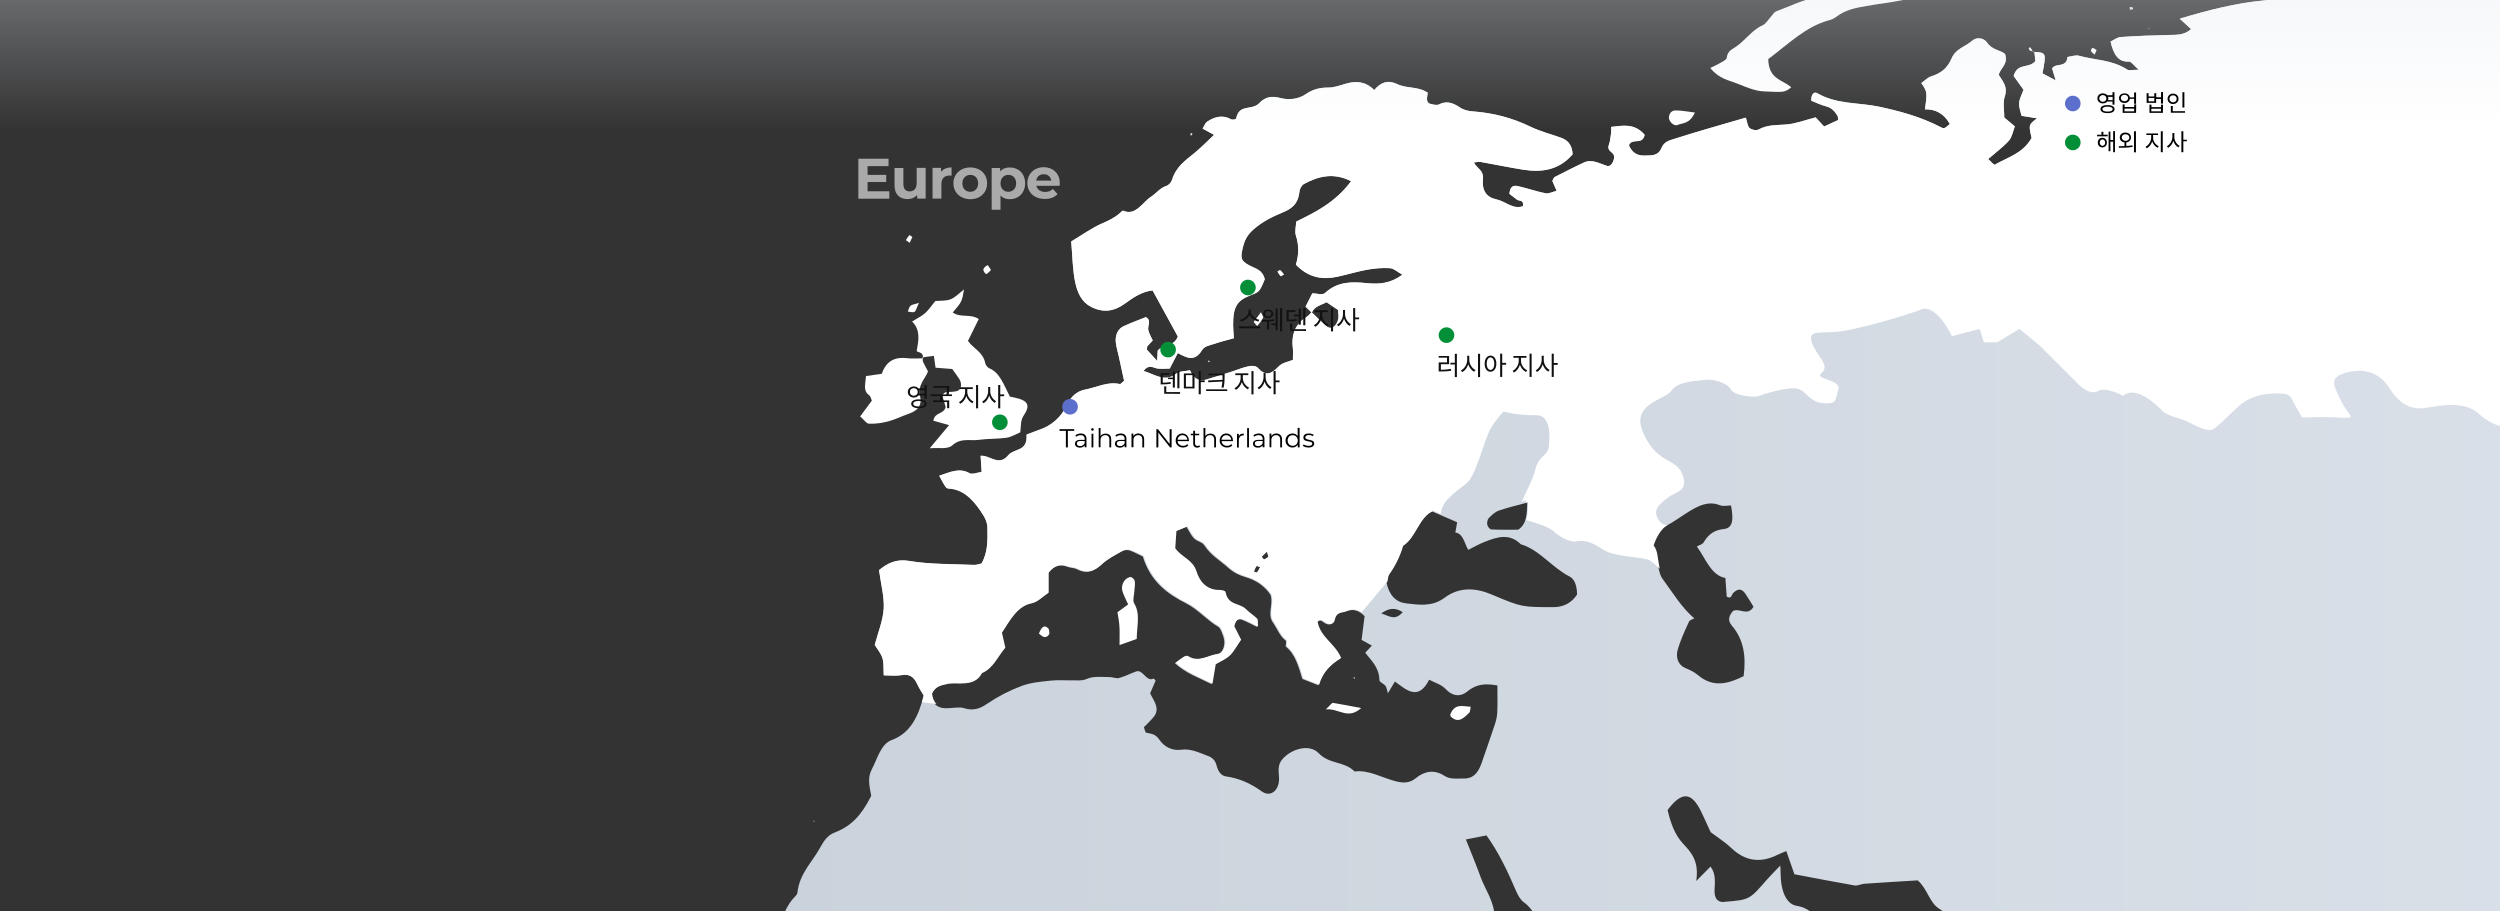 <?xml version="1.0" encoding="utf-8"?>
<!-- Generator: Adobe Illustrator 23.0.5, SVG Export Plug-In . SVG Version: 6.00 Build 0)  -->
<svg version="1.1" id="Layer_1" xmlns="http://www.w3.org/2000/svg" xmlns:xlink="http://www.w3.org/1999/xlink" x="0px" y="0px"
	 viewBox="0 0 1920 700" style="enable-background:new 0 0 1920 700;" xml:space="preserve">
<rect x="0" y="0" width="1920" height="700" fill="#333333" stroke="none"/>
<style type="text/css">
	.st0{display:none;}
	.st1{display:inline;}
	.st2{display:inline;fill:#E1E7EF;}
	.st3{clip-path:url(#SVGID_2_);fill:url(#SVGID_3_);}
	.st4{clip-path:url(#SVGID_5_);}
	.st5{fill:#DEE4ED;}
	.st6{fill:#FFFFFF;}
	.st7{fill:url(#SVGID_6_);}
	.st8{fill:#028F37;}
	.st9{fill:#5D6FCC;}
	.st10{fill:#AAAAAA;}
	.st11{fill:#111111;}
</style>
<g id="레이어_1_사본_3">
	<g id="Layer_1_00000132791738984363483430000010898725384829928367_" class="st0">
		<g id="Q4qLPL_00000086682324792106548390000011438722380782341564_" class="st1">
		</g>
	</g>
	<g id="Layer_5_00000089556275555668950420000017662749551967897010_" class="st0">
		<rect x="479.5" y="1" class="st2" width="959" height="350"/>
	</g>
	<g>
		<g>
			<g>
				<g>
					<defs>
						<rect id="SVGID_1_" x="7.5" width="1912.5" height="700"/>
					</defs>
					<clipPath id="SVGID_2_">
						<use xlink:href="#SVGID_1_"  style="overflow:visible;"/>
					</clipPath>
					
						<linearGradient id="SVGID_3_" gradientUnits="userSpaceOnUse" x1="588.4" y1="653.379" x2="2674.599" y2="653.379" gradientTransform="matrix(1 0 0 -1 0 1381.89)">
						<stop  offset="1.348126e-07" style="stop-color:#CAD2DB"/>
						<stop  offset="1" style="stop-color:#E1E7EF"/>
					</linearGradient>
					<path class="st3" d="M2673.8,93.5c-3-2.3-5.9-5.8-9.1-6.6c-13.4-3.2-26.9-6.3-40.4-7.9c-15.1-1.8-30.4-2-45.6-2.8
						c-1.8-0.1-3.7,0.4-5,0.6c-0.6,1.7-1.1,2.4-1,2.9c0.8,3.4,1.6,6.7,2.5,10c-8.8,4-8.8,4-19.4-2.4c1.4-2.4,2.8-4.9,4.7-8
						c-5.9-2.1-11.4-3.1-16.6,0.3c-5.7,3.7-11.7,3.6-17.8,3.1c-16.2-1.1-32.4-2-48.6-0.5c-4.9,0.5-9.8-0.9-14.4-1.5
						c-2-10.9-2.6-12.6-7.4-13.9c-6.9-1.9-14-4-21-4c-12.6,0-25.3,1.5-37.9,2.4c-6,0.4-12.3,2.6-17.9-1.7c-4.5-3.5-9.3-4.5-14.3-5.6
						c-2.8-0.6-5.9-2.5-7.8-5.1c-3.5-4.8-7.8-5.7-12.4-6c-7.1-0.4-14.2-0.3-21.3-1c-18.2-1.9-36.3-4.1-54.4-6.2
						c-3.6-0.4-6.8-0.2-10.3,1.7c-3.6,1.9-7.9,1.6-11.8,2.5c-0.8,0.2-1.4,1.5-2.2,2.3c0.3,3.4,0.6,6.9,0.8,9.7c-6.4,0-11.9,0-17.3,0
						c-8.5,0-17.3-1.8-25.6,0.3c-10.4,2.6-19.9,4.2-28.8-5.4c-5,5.6-9.5,10.7-14,15.7c-7.9-1.1-15.3-2.4-20.6-8.7
						c-0.5-7.9-0.9-14.8-1.4-22.7c-8.1-1.7-15.5-4.6-22.9-4.5c-8.2,0.1-16.1-0.5-23.9-3.4c-6.7-2.5-10.7-0.6-16.8,6.5
						c-1,1.2-2.3,2.5-3.5,2.8c-4,0.7-8,1.5-12,1.2c-6-0.4-12.1-2.1-18.1-2.2c-6.5-0.1-12.9,0.7-17.7-6.6c-0.4-0.7-1.9-0.3-3-0.3
						c-13.2,0-26.3-0.1-39.5,0c-2.5,0-5.2,1.4-7.5,0.5c-2-0.8-4-3.4-5.2-5.8c-0.8-1.6-0.4-4.3-0.5-6.4c-2.6-0.4-4.2-0.4-5.6-0.9
						c-1.2-0.4-2.2-1.4-3.6-2.3c4.4-2,8.3-3.4,11.9-5.7c1.5-1,2.9-3.5,3.5-5.7c1-3.7-1.3-6.6-3.4-7.7c-5-2.6-10.3-4.7-15.7-6
						c-16-3.8-32-3-47.7-0.2c-1.6-2.3-2.7-5.1-4.3-5.8c-7.2-3-14.4-6.5-21.9-7.8c-14.8-2.6-29.2-0.4-41.8,11.2
						c-1.6,1.5-3.5,3.4-5.3,3.3c-9.8-0.4-19,3.5-28.4,5.8c-2.4,0.6-5,0.2-7.4-0.5c-9.6-2.6-19.1-2.3-28.7-0.3
						c-9.9,2.1-19.8,5.2-29.8,6.1c-21.6,2-42.6,7.4-64.7,14c3.5,3.1,6.1,5.5,8.8,8c-5.2,4.6-10.7,4.4-16.2,4.5
						c-12.7,0.3-25.3,0.7-37.9,1.6c-2.7,0.2-5.3,2.3-7.8,3.5c2.3,9.8,5.9,15.9,14.2,15.3c1.6-0.1,3.3,2.7,7.5,6.3
						c-5.1,0-7.4,0.9-8.9-0.1c-11.6-7.6-24.6-7.2-36.9-10.6c-2.8-0.8-5.9,0.5-8.9,0.9c-1.1,8.9-8.9,4.1-11.9,8.8
						c0.8,2.7,1.5,4.9,2.8,9.2c-4.4-2.4-7.4-3.9-10.2-5.4c3-15.7,3-15.9-6.2-16.5c0.3,2.7,0.6,5.3,0.8,7.1
						c-5.4,6.1-13.7,0.9-16.7,11.4c2.5,3.5,5.1,7.1,7.6,10.6c-4.3,10.2-4.3,10.2-1.5,20c3.6,0.6,7.4,1.2,11.9,1.9
						c-6.6,5-6.6,5-4.2,15.1c-7,12.2-18.3,14.7-28.2,20.5c-0.8,0.5-2.7-2.2-5.2-4.3c6.2-5.4,11.5-9.2,16-14.2
						c2.3-2.6,3.1-7.3,4.5-10.9c-3.4-2.9-5.8-4.9-8.1-6.8c0-5.8-1.2-11.5,0.3-15.9c2.6-7.9-1.5-11.8-4.6-16.9
						c1.3-5.3,7.4-7.9,4.9-16c-3.9-3.2-9.8-2.9-13.8-8.7c-2.6-3.8-8.1-4.4-11.4-1.5c-5.3,4.7-12.6,5.9-15.9,13.7
						c-3.5,8.2-9,11.6-15.7,13.7c-2.6,0.8-4.9,3.3-7.5,5.1c4.6,7,4.6,7,2.8,20.2c7.8-0.2,14.5,3,19.1,11.3c-4.4,3.7-4.4,3.8-7.4,2.2
						c-15.1-7.8-31-12.1-46.9-15.5s-32.4-1.6-47.6-10.4c-2.2-1.3-4.8,0.6-4.5,5.8c3.6,1.4,7.4,3.3,11.3,4.3c3.8,0.9,6.5,3.4,8.7,7.1
						c0.5,0.8,0.4,2.1,0.7,3.4c-3.7,1.7-7.4,3.4-10.9,5c-2.5-2.7-4.7-5.1-6.5-7c-8.2,2.1-15.6,5-23,5.5c-7.1,0.5-14,0.1-20.8,3.8
						c-1.9,1-5.2,0.3-7-1.2c-1.5-1.3-1.8-5-2.8-7.9c-18.6,5.4-36.8,10.5-54.9,16.3c-3.6,1.2-7.8,1.8-10.1,7.4
						c-2.5,5.9-7.7,5.2-12.2,5.4c-5.4,0.3-9.9-1.5-12.6-7.9c2.6-6.1,10.3,0.3,12.1-8c-7.8-9.1-16.7-7.1-25.7-6.1c0,2,0.1,3.2,0,4.3
						c-0.5,3.1-0.7,6.4-1.7,9.2c-2,5.6,3.5,5.3,3.9,9s-2.5,8.4-5.3,7.5c-5.8-1.8-11.6-5.5-17.7-2.7c-7.6,3.5-15.1,7.4-22.6,11.2
						c-0.7,0.4-1.1,1.8-1.8,3c0.9,2.1,1.9,4.3,3.3,7.6c-3,0.7-5.9,2.4-8.5,1.9c-7-1.4-13.9-3.8-20.8-5.4c-2.9-0.7-6.3-1.1-7,5.8
						c1.8,1.3,3.8,2.9,5.9,4.5c1.7,1.3,5.4-0.2,4.5,5c-7.6,2.8-13.6-3.9-20.3-5.2c-7.8-1.6-11.2-6.9-10.4-15.2
						c0.8-7.6-4.7-8.3-6.9-13.2c2.2-0.2,3.7-0.7,5.1-0.4c11,1.9,22,4.3,33,6c13.8,2.1,27.1,0.5,37.7-11.9c-0.6-8.1-4.4-11-9-12.7
						c-7.8-2.8-15.8-4.8-23.3-8.4c-14.4-7-29.1-10.7-44.4-11.8c-3.4-0.2-7.1-1.1-10-3.1c-5.2-3.5-10.2-5.2-15.9-2.3
						c-1.7,0.9-4,0.2-6-0.2c-4.5-0.8-3.2-4.8-2.7-8.7c-7.3-5.1-16-3.1-23.3-6.6s-12.6-1.6-17.8,4.5c-6.8-6.8-14-7.1-21.7-4.9
						c-4.4,1.3-9,3-13.4,3c-6.1,0-11.5,1-17.2,4.9c-5.9,4.1-13.3,4.9-20.3,3c-5.7-1.5-11-1-15.7,4.1c-1.5,1.6-3.6,2.4-5.6,2.9
						c-4.8,1.2-10.4,0.4-12.1,8.8c-0.1,0.7-2.9,1.3-4,0.6c-6.4-3.5-12.5-2-18.3,1.9c-1.4,0.9-2.2,3.2-3.5,5.3
						c3.2,1.8,5.4,2.9,8.8,4.8c-5.5,5.2-10.2,10-15.2,14.1c-6.7,5.5-13.9,10.2-17.1,20.5c-0.6,2-2.7,4.2-4.5,4.7
						c-4.5,1.4-7.6,5.6-11.4,8.1c-6.8,4.3-11.9,15.1-21.5,10.9c-0.6-0.3-1.8,1-2.6,1.8c-4.2,3.7-8.8,5.8-13.6,7.9
						c-8,3.5-15.5,8.9-23.8,13.9c1,11.3,1,22.1,3.2,32c1.6,7.3,4.8,14.4,11.7,18c9.4,5,17.9,3.8,26.2-2.2
						c6.6-4.8,13.1-9.3,21.4-10.2c6.4,11.7,12.9,23.6,19.4,35.4c-3.2,8.2-11.1,5.4-15.5,10.9c-0.1,2.5-0.3,5-0.4,7.8
						c-2.7-2.9-5.2-5.6-7.7-8.4c-0.2-0.3,0-1.2,0-2.6c1.1-1.2,2.6-2.8,4.3-4.7c-1.2-2.6-2.7-5.1-3.4-7.9c-0.8-3.1,2.8-7.5-1.9-10
						c-5.5,2.2-11.3,4.3-16.9,6.9c-4.3,1.9-6.6,6.4-6.2,12c0.3,3.7,1.5,7.4,2.3,11.1c1.4,6.4,2.8,12.9,4.1,18.9
						c-1.7,1.3-2.6,2.7-3.3,2.5c-9.3-2.2-18,2.7-26.9,4.3c-5.1,1-10.3,4.5-13.4,11.3c-4.9,10.4-12.5,16.5-21.7,19.6
						c-2.9,1-5.8,2.2-9.6,3.6c1,13.5-9.6,10.3-14.2,16c-7.1,8.7-14-0.4-21.1,0.3c0.3,4.7,0.5,8.3,0.8,12.4c-3.5,0.4-7,2.2-9.4,0.9
						c-7.8-4.3-14.7-0.8-23.2,2c2.1,3.6,3.4,6.7,5.3,9c0.9,1.1,2.9,0.9,4.4,1.1c10.8,1.7,18.1,10.4,24.4,20.6
						c1.5,2.4,2.8,5.7,2.9,8.6c0.2,9.5,0.6,19.3-4.5,28.1c-1.9,0.4-3.9,1.2-5.8,1.1c-16.7-0.8-33.5-0.3-50-3.1
						c-9.6-1.6-16.4,1.7-22.9,7.1c1.4,10.8,4.1,20.3,3.6,29.5c-0.6,9.2-4.3,18.2-6.9,27.9c1.9,3.2,4.7,6.3,5.9,10.2
						c1.2,3.8,0.7,8.5,1,13.2c5.2,0,9.7,0.6,14.1-0.2c5.2-0.8,8.8,0.8,11.5,6.7c1.5,3.3,3.5,6.2,5.1,9
						c-4.1,16.7-10.7,29.2-24.5,34.2c-8.5,3.1-11,14.4-15.5,22.8c-3.5,6.7-1.4,13.6-0.3,20.1c-7.6,15.1-15.3,23.2-27.9,28.1
						c-5.3,2-8.2,5.9-11.3,11.6c-6.1,11.3-15.8,19.6-17.5,34.7c-0.2,1.6-1.9,3-3,4.2c-8.6,9.7-11,24.2-17.3,35.8
						c-1,1.9-0.6,4.9-0.8,7.6c2.8,4,5.4,7.8,8.1,11.7c-1.8,6.4-2.1,12.2,0.3,18.6c1.6,4.4,2.1,10.1,1.6,15
						c-0.8,6.9-3.8,13.4-4.3,20.3c-0.6,8.2-5.1,13.4-8.6,20.1c8.6,8.8,4.6,20.8,6.1,31.1c9.1,10.6,17.8,21.3,27,31.2
						c5.3,5.6,9.2,11.4,10.1,20.5c0.5,4.8,3.3,9.2,4.1,11.4c11.6,10.1,22.1,18,31.4,27.7c7.6,7.9,15.4,14.5,24.8,17.6
						c1.6-0.7,3-1.3,4.4-2c15.8-9.2,31.9-11.8,48.9-5.6c3.1,1.1,7,0.3,10.2-0.9c9.1-3.6,18.5-6.9,26.9-12.3c6.7-4.3,13.4-5,20.5-5.9
						c12.2-1.6,22.1,1.1,26.1,18.5c1.6,7,6.3,9.8,12.1,8.8c7-1.2,14-2.4,21-3.7c2.5,2.9,4.4,6.1,6.9,7.9c5.7,4.2,7.2,10.2,6,18
						c-1.8,11.9-3.2,23.9-5.3,35.7c-0.7,4.1-3,7.8-4.6,11.9c2.9,10.4,7.3,19.5,13.7,27.3c10.6,12.9,21.6,25.7,23.7,45.8
						c0.2,1.8,1.7,3.3,2.2,5c2.8,10.4,10.3,19.7,5,32.2c1.7,6,3.5,12,5.3,17.9c3.1,10.3,3.7,20-3.6,28.1c-4.7,5.2-7.5,12-9.2,19.6
						c-1.7,7.4-3.8,14.6-5.1,22.1c-2,11.9-4,24.3,1,35.7c7.4,16.8,15.4,33.2,23.1,49.8c1.3,2.7,3.2,6.1,2.8,8.7
						c-1.9,14,3.2,26.5,4.6,39.8c1.6,15,5.3,28.7,15.1,38.8c2.6,2.7,5,6.8,6.2,10.8c3.3,10.9,7.3,21.2,12.8,30.6
						c3.5,6,2.8,11.9-1.7,17c2.3,6.1,4.4,11.7,6.3,16.6c5.2,3.3,9.6,6.2,13.6,8.7c14.3-4.6,27.8-10.9,42.1-9.6
						c21.5,2,39.4-7.1,55.2-25c8.7-9.9,17.3-19.7,22.9-33.1c1.6-3.8,4.3-7.4,7.2-9.8c5.7-4.6,7.5-11.4,9.6-18.9
						c2.4-8.7,2.3-17.3,0.8-27.1c6.7-3.5,12.6-6.7,18.7-9.7c6.2-3,9.5-7.4,10-16.9c0.5-10.6,0.2-20.3-3.3-30
						c-1.8-5.2-3.2-10.6-4.8-16.4c3-3.9,5.7-7.7,8.7-11.1c3.4-3.8,7.3-6.8,10.7-10.6c3-3.4,5.4-7.7,8.5-10.9
						c2.3-2.4,5.3-3.6,8.1-5.2c2.8-1.5,5.7-2.6,8.5-4.2c7.7-4.4,12.7-12.5,17.1-21.3c3.7-7.3,2.3-14.7,0.6-22.3
						c-0.8-3.6-0.4-7.7-0.5-11.5c-0.3-10.9-0.6-21.8-1-33.2c-5.6-4-7.5-11.1-9.8-18.4c-2.3-7.1-2.3-14.5-1.3-20.5
						c1.2-7.3-1.6-10.7-4.1-15.3l0.4,0.3c0-0.2,0-0.4,0-0.6c1.1-0.8,2.2-1.5,3.4-2.3c-1.1-1.5-2.2-3-3.3-4.5c0-0.4,0-0.7,0-1.1
						c-0.2,0.1-0.3,0.2-0.5,0.3c0.2-2.5-0.3-5.5,0.6-7.5c7.1-15.1,9.9-33.7,22.8-44.2c3.2-2.6,5-7.9,7.5-11.9
						c9.5-15.2,19.7-29.7,33.1-39.4c12.7-9.1,22.9-21.8,30.7-36.7c10.6-20.2,20-41.6,28.6-63.4c4.1-10.3,7.6-22.3,3.6-34.6
						c-1.2-0.3-2.5-1.2-3.1-0.7c-8,6.2-17,7.4-26,9.2c-10.8,2.2-21.7,4.3-32.1,8.5c-7.7,3.2-12.7,1.3-17.2-6.2
						c-1.5-2.5-3.2-5-4.6-7.2c0.7-4.4,1.4-8.6,2.1-12.8c7.9-0.7,16-0.5,22.8-7.5c2.1-2.2,5.7-2.2,8.6-3.3c4.3-1.7,8.6-3.3,12.9-5.1
						c13.3-5.5,25.3-15.4,39.2-19.3c4.4-1.2,8.7-3.9,10.1-10.4c0.9-4.4,3.8-5.9,6.5-7.3c3.8-1.9,7.6-3.7,11.5-4.8
						c6.1-1.8,13.4-0.3,16-10.8c0.3-1.1,2.8-1.1,4.1-2c2.6-1.8,6.3-3.1,7.3-5.9c2.6-6.9,7.9-7.4,12-10.3c0.9-5.7,1.7-11.2,2.5-16.4
						c2.7-0.8,5.5-0.6,6.5-2.1c4.8-8,9.1-16.4,13.6-24.7c-6.6-10.7-12.9-20.1-24.2-21.9c-7.2-1.1-10.9-8.7-12.1-17.7
						c-0.5-3.7-0.4-7.6-0.7-13.3c-4,4.2-7.1,7.2-10,10.5c-13.7,15.8-13.7,15.8-32,17.3c-0.5,0-1,0.2-1.5,0.2c-4.8,0.2-7.3-2.8-7-9.4
						c0.3-6.2,1-12.3-3.1-17.8c-3.3,3.3-5.8,5.9-11,11.1c2.4-15.4-4-22.2-10.2-28.8c-6.5-7-9.5-16.2-11.8-25.7
						c10.8-14.4,18.3-14,25.6,0.8c2.9,6,5.6,12.2,7.5,16.2c6.3,4.7,11.3,7.8,15.7,12c11.1,10.7,22.9,11.7,35.6,5.4
						c2.2-1.1,4.5-1.9,6.8-2.9c2.1,6.1,3.9,11.3,6.2,17.8c15.3,2.9,30.7,5.9,46.2,8.6c2.4,0.4,5-1.1,7.5-1.3c14.1-1,28.2-1.8,41-2.6
						c7.5,6.5,9,17.1,16.4,21.7c6.6,4.2,12.3,10.6,18.2,15.8c-1.6,1.2-3.6,2.6-6.4,4.7c3.7,4.8,6.8,9,10,13
						c9.1,11.3,12.4,7.5,20.2,2.3c2.4-1.6,4-5.5,5.9-8.2c2.6,6.8,5.6,13.5,2.9,21.7c-0.7,2.1-0.1,5.1,0.3,7.5
						c2.2,13.9,3.2,28.3,7,41.4c5.3,18.6,12,36.6,18,54.9c4.3,12.9,10.2,24.8,13.1,38.7c1.2,5.8,5.2,10.8,8.4,15.6
						c2.2,3.3,6.2,3.3,8.1,0c3.5-6.1,9.1-10.3,11.6-16.4c2.5-6,6.5-9.4,9.9-14c-0.2-9.7-1.4-19.2,3.1-28.2c1.7-3.2,0.9-8.7,0.8-13.1
						c-0.2-5.1-0.9-10.2-1.4-15.3c-0.7-7.2,0.6-11.9,7-14.5c5.5-2.2,11.9-5.7,15-11.2c3.1-5.6,7-8.8,10.8-12.8
						c4.7-4.9,9.6-9.6,13.6-15.3c4.5-6.4,9.3-11.5,15.8-14.3c5.6-2.4,9.2-7.6,9.7-15.7c0.1-1.8,1-3.5,1.3-4.6
						c5.4-5.3,11.1-2.7,16.5-3.1c5.5-0.4,11-2,16.3-3.9c5-1.8,9.8-4.8,15.6-7.6c1.7,14.3,6.1,26.2,15,33.1c4.5,3.5,4.1,7.8,5.8,12.1
						c1.9,4.9,7.6,6.5,8,13c0.3,5.1,0.3,10.2,0,15.2c-0.3,3.7-1.4,7.3-2.2,11.7c5.6,4.1,10.4,6.2,15.9,1.7c5-4,10.1-7.8,15.7-12.1
						c7.2,17.1,7.2,35.7,13.1,52c2.5,7,0.1,16.3,1.1,24.8c1,8.4-1.6,17.5-2.4,26.3c-0.5,5-0.5,10-0.8,14.9c2.9,0.8,5.7,0.4,6.6,1.9
						c6.4,10.3,13.3,19.6,15.4,33.7c2.9,20,9.9,37.6,25.3,47.5c2.7,1.7,5.5,3.7,7.5,6.5c1.9,2.6,2.9,6.1,4.3,9.3
						c2.3-0.9,4.6-1.9,7.4-3.1c-2-6.7-3.2-14.4-6.4-20.3c-3.7-6.9-5.7-13.6-4.4-21.6c1.4-8.5-0.9-15.3-5.8-20.7
						c-6-6.7-11.2-14.8-19.2-18.1c-4.3-1.8-6-5.8-7.4-11.1c-1.8-7.2-3.5-16-7.7-20.1c-4.9-4.8-5.2-9.4-3.8-14.7
						c3.2-12.8,7.6-25.1,9.3-38.6c0.1-0.9,1.4-2.3,2.1-2.3c1.3,0.1,3.3,0.7,3.8,1.9c1.3,3.2,0.8,8.1,4.9,8.5
						c9.6,1,15.7,7.8,18.8,18.9c1.6,5.7,5.6,7.2,8.8,9.9c2.8,2.3,6.4,3.2,9.7,4.8c0.3,6.8,0.7,13,1.1,20.9c6.5-5.2,13.8-8.1,17-14.3
						c4.1-8,10-10.1,15.5-14.2c2.6-2,5.1-4.2,7.8-6c3.4-2.3,5.4-5.7,6.2-10.4c3.9-22.3,0.7-43-12.6-58.5
						c-7.5-8.7-14.4-17.6-20.4-27.8c-5.2-8.7-5.3-13.9,0.6-21.9c4.4-6,10.1-10.2,15.2-15.2c7.1-6.9,13.3-8,20.8-2.3
						c0.9,4.8,1.8,9.7,2.6,14.1c-4.1,3.9-8,7-11.3,10.8c-3.5,4.2-2,11.5,2.5,14.4c3.4,2.2,6.5,1.9,10-0.4
						c6.1-3.8,7.4-11.7,10.3-17.8c-0.2-1-0.2-1.7-0.4-2.2c-0.5-1-1.3-1.9-1.9-3c-3.7-7.1-2.6-14.9,2.9-17c7.7-3,15.7-4.5,23.3-7.6
						c9.5-3.9,18.1-11,28.5-11.5c1.9-0.1,4.1-1.3,5.6-2.7c10.9-10.3,21.7-20.8,32.4-31.4c1-1,1.6-3,1.8-4.7
						c1.6-12.9,8.9-21.2,15.2-30.3c4.6-6.5,9.3-17.7,11.3-29.3c-1-0.2-1.9-0.3-2.9-0.6c-6.3-1.8-6.3-1.8-2.3-8.5
						c2.8-4.8,3.8-12.1,0.7-15.5c-7.1-8-10.7-18.4-14.8-28.7c-0.9-2.1-2.7-3.7-4.3-5.3c-2.1-2.2-4.4-4.2-7.8-7.3
						c6.5-6.7,12.2-11.9,17.2-18c5.2-6.2,13.5-4,19.4-12.2c-7.8-2.9-14.3-5.3-21.7-8c-2.3,2-5.2,4.5-8.1,7c-4.7,3.9-6.4,3.3-7.9-4.4
						c-0.7-3.7-1.9-5.6-4.5-6.4c-2.5-0.7-5.1-0.7-7.4-1.9c-3.7-1.9-3.7-5.5-1.3-10.3c7.1,1.8,12.7-1.1,18-8.8
						c4.1-6,10.5-9.7,16.2-13.6c3.8-2.6,7.8-2.3,10.4,4.5c-2.8,5.9-11.1,9.9-5.3,21.3c11.9-7.4,24.1-20.1,38.8-6
						c-1.7,5.5-3.3,10.7-4.7,15c2.6,6.3,6.2,5.1,9.8,5.3c5.7,0.2,6.5,2.1,6.4,9.6c0,3-0.2,6.3,0.6,9c1.4,4.7,1,8.7-0.7,13
						c-1.3,3.3-2.4,6.7-3.9,10.9c2.8,1.8,5.3,4.8,7.1,4.2c8.3-2.8,16.4-6.1,24.4-10.1c4.6-2.3,6.3-7.6,6.1-14.2
						c-0.3-8.5-0.9-16.5-5.8-23.2c-5.1-6.9-9.6-14.5-14.3-21.6c0.5-6,4.5-6.2,7.4-8.4c6.6-5,15.8-7,15.8-20.6c0-2.4,2.8-5.3,4.9-7
						c5.5-4.5,11.3-8.5,15.9-11.9c6.5,1.3,12,4,17.2,3.1c7.5-1.3,15-5.3,20.2-12.5c12.4-16.9,28.5-29,38.7-48.7
						c1.9-3.7,4.5-7.1,7.4-9.6c4.6-3.9,6.7-9.6,7.8-15.9c0.9-5,1.3-10.1,1.5-15.2c0.2-9.1,3.4-15.8,9.4-20.7c3.3,3.4,7,6,6.8,11.9
						c-0.7,19.1-1.7,38.2-2.4,57.3c-0.1,2.8,0.5,5.7,0.9,9.3c3.4-3,5.8-5,8.2-7.1s5.4,5,7.6-0.7c-3.2-5.8-6.3-11.5-9.5-17.5
						c2.6-6.2,4.9-11.7,6.9-16.5c4.4-0.9,7.6-1.6,11.3-2.3c-3.2-10.8-6.1-20.4-8.9-30c-0.8-2.9-1.8-6.1-1.8-9.1
						c-0.1-15,0.1-15-6.4-27.8c-0.7,3.1-1,8.2-2.1,8.5c-6.4,2-6.6,8.5-8,14.5c-0.2,0.7-1.4,1-2.9,2c-0.6-3.9-1.2-7.5-1.9-12
						c-5.1-3.9-10.4-9.2-16.3-12.1c-7.5-3.6-13,4.7-19.4,8.1c-1.3-3.2-2.4-6-3.5-8.7c-2.3,0.6-4.6,1.2-6.8,1.8
						c-0.7-2.3-1.2-4-1.6-5.6c-3.6-3.4-8.9,1.4-12.4-4.5c2.1-1.8,3.7-3.3,5.4-4.5c9.7-6.9,19.9-12.7,28.3-22.4
						c1.5-1.7,3.5-2.7,5.2-3.9c5.8-3.9,11.3-8.1,16.7-13.1c11.1-10.2,23.3-17.4,38.1-15.3c11.4,1.6,23,1.4,34.5,0.6
						c5.8-0.4,12.1,2.4,17.4-3.8c1.4-1.6,4.9-0.9,7.4-0.5c4.4,0.7,8.8,1.9,13.2,2.8c0.4,2.5,0.7,4.9,1.3,8.3
						c6.1-1,12.2-1.3,17.9-3.3c6.1-2.1,13.2,3.4,18.7-4.4c-1.6-1.9-3-3.6-4.9-5.9c2.3-2.5,4.4-5.2,6.8-7.2c4.3-3.4,9.5-5.4,13-9.7
						c8.7-10.9,19.8-8.6,30.1-10c3.6-0.5,8.2,1.5,8.7,9.6c0.4,5.6,5,6.6,9.9,3.8c7.7-4.5,15.4-9.1,23.9-14.2c2.7-8,2.7-8,10.7-7.1
						c-1.8,5.5-3.1,10.9-5.3,15.6c-1.2,2.5-3.7,4.9-5.9,5.4c-12.5,2.9-22.4,12.7-32,21.3c-10.2,9.2-20.7,15.6-31.5,18.9
						c-2.5,4.1-3.8,7.9-6.2,9.8c-10.9,8.8-11.9,21.2-8.8,35.5c2.9,13.6,5.6,27.3,8.7,40.8c0.5,2,2.4,3.4,3.7,5.1
						c8.4-5.6,15.9-10.4,19.2-22c0.8-2.7,4.5-4.8,7.2-5.9c3.8-1.5,5.9-3.5,6.5-8.9c0.7-5.7,4.7-8.1,8.8-9.1c2.9-0.7,6.1-0.1,9-0.9
						c2.3-0.7,4.2-2.2,3.7-6.6c-1.5-12.9-0.8-13.5,9.3-14.7c1.3-0.2,2.6-1.1,4-1.7c-3.3-11.9-3.3-11.9-1.6-21.3
						c-1.4-0.5-2.9-1-4.3-1.4c-1.8-0.4-3.6-0.7-6.4-1.2c4.3-11.1,14.3-14.1,16.2-25.9c5.8,0,11.4,1.8,15.7-0.5c5.2-2.8,9-1.5,14-0.4
						c4.3,0.9,9.2-4.7,14.1-5.8c9-2,18.1-2.6,25,6.4c15.6-10,30.3-19.7,46.6-24.9c15.1-4.9,29.7-13.5,46-7.3
						c2.8,1.1,5.9-1.4,6.3-7.4c-4.3-6.5-8.9-13.6-13.4-20.3c6.2-2.8,12.8-5.8,19.4-8.8C2673.8,127,2673.8,110.3,2673.8,93.5z
						 M1143.2,398.1c2.3-2.4,4.9-4.9,7.7-5.9c7.3-2.5,14.7-4.2,22.1-6.2l-0.1,0.1l0,0c-0.3,7.8,0.1,16-6.9,20.7
						c-6.8,0-13.8,0.2-20.8-0.2c-1.1-0.1-2.6-2.1-3-3.6C1141.9,401.6,1142.4,399,1143.2,398.1z M1100,392.8
						c6.2,2.7,12.7,5.5,19.1,8.3c-0.4,2.3-0.9,5.1-1.4,7.9c6,0.7,6.9,8.1,9.9,13.3c4.7-2.3,8.7-4.7,13-6.3c9.3-3.6,18.6-6.7,27.4,2
						c14.2,4.1,24.3,18.2,37.5,24.8c3.8,1.9,5.6,7.1,5.7,13.8c-4.5,6.9-11,9.7-18.3,9.7c-23.8-0.1-23.9,0.2-47-9.6
						c-12.7-5.4-25.1-6.1-36.5,2.4c-9.7,7.1-19.4,5.4-29.4,4.3c-8-0.9-13.1-6.2-15.2-16.1c0.4-1.7,0.4-4,1.3-5.3
						c4.7-6.6,8.4-13.9,10.8-22.3C1086.8,413.7,1089.2,397.5,1100,392.8z M1077.3,470.1c-6,7-10.4,2.9-16.5,1
						C1067,466.8,1071.4,466.5,1077.3,470.1z M888.6,282.9c2.9,0.5,6,0.1,9.8,0.1c1.9-3.7,4.1-7.8,6.2-11.9
						c6.8,3.5,12.9,7.2,18.7-2.4c1.8-2.9,6.1-3.6,9.4-4.7c4.7-1.6,9.5-2.8,15-4.3c-0.3-4.2-0.6-7.1-0.6-10.1
						c-0.1-13.3,2.7-18.6,12.5-22.5c7.6-3,7.7-2.7,11.8-12.7c-1.8-7.4-7.2-8.1-11.8-10.6c-6.8-3.7-7.1-5.6-4.8-14.7
						c1.5-5.9,4.1-9.6,8.1-13.1c6.8-5.9,14.3-9.6,22-12.8c6.4-2.6,12.1-6,13.1-16c0.2-2.2,1.8-5,3.4-5.9c11.3-6.1,22.9-9,36.3-2.2
						c-12.1,16.2-26.8,23.5-42.1,31c-0.2,3.4-1.3,7.6-0.3,10.7c2.5,7.6,2.3,14.9,0,22.4c9.7,10.1,20.4,11.7,31.7,9.3
						c7.5-1.6,14.9-3.9,22.4-5.3c6-1.1,12.1-1.7,18.2-1.3c3,0.2,6,3.1,9.5,5c-9.3,6.9-18,7.4-27.3,6.5c-10.9-1.1-22.1-1.6-32,7.5
						c-2.2,2-6.4,0.3-9.8,0.3c-1.8,3.5-3.4,6.6-5.2,10.2c1.5,1.5,3,2.9,4.5,4.4c-1.1,1.2-2.2,2.6-3.5,3.4
						c-8.2,5-12.3,12.8-10.7,24.7c0.3,2.5,0,5.1,0,8.4c-3.7,1.6-8.2,2.1-11,5.1c-5.5,5.8-10,7.8-15.9,1.1c-1.5-1.7-4.8-1.8-7.1-1.3
						c-5,1.1-9.8,3.2-14.7,4.7c-5.9,1.9-11.8,3.6-17.7,5.5c-5.6,1.8-9.9-0.6-12.7-7.1c-3.9,0.9-7.9,0.5-10.7,2.7
						c-8.7,6.7-15.9,0.6-25-2.2C882.4,279.5,885.5,282.4,888.6,282.9z M1027.9,244.4c-1.1,5.9-5.2,9.1-8.7,6.4
						c-4.1-3.2-7.8-7.2-11.7-10.9c2.6-5.2,7.2-5.5,11.3-7.8c3,2,6,4,8.8,5.9C1027.7,240.7,1028.2,242.7,1027.9,244.4z M974.2,427.6
						c-1.1,0.7-2.2,1.7-3.4,2c-0.5,0.1-1.2-1.3-1.9-2.1c1.4-1.3,2.7-2.6,4.1-3.9C973.4,424.7,973.7,425.8,974.2,427.6z M967.8,435.6
						c-0.9,1.5-1.5,3-2.5,4c-0.4,0.4-1.5-0.4-2.3-0.7c0.6-1.4,1.1-3,2-4.1C965.3,434.4,966.6,435.2,967.8,435.6z M1109.1,595.7
						c-7.5-4.8-15-3.6-21.7,1.9c-5.2,4.2-10.2,3.8-15.9,2.3c-10.4-2.7-20.3-8.8-31.2-7.4c-8-8.1-19.2-5.3-27.6-14.1
						c-7.2-7.4-21.2-3.3-28.1,5c-2.8,3.4-2.9,7.3-2.4,12.3c1.2,10.7-6,17.3-13.3,12c-8.6-6.2-17.5-10-27.2-11.4
						c-3.9-0.5-6.2-3.8-7.4-8.5c-1-4-3.3-6-6.5-7.2c-6.8-2.5-13.3-5.9-20.7-4.8c-6.4,0.9-12.9-2-16.6-7.6c-3.3-4.9-6.6-4.6-10.3-5.5
						c-0.6-0.2-0.9-2.1-1.7-4.2c2.5-2.6,5.3-5.1,7.7-8.1c3-3.9,2.7-7.6-0.5-13.4c-0.8-1.5-1.6-3-2.4-4.5c1.5-3.5,2.9-6.7,4.2-9.8
						c-0.8-0.8-1.3-1.7-1.5-1.6c-5.7,3-8.1-7.4-13.5-5.4c-4.4,1.6-8.6,3.8-13.1,5c-2.3,0.6-5-0.8-7.4-0.7c-6,0-11.9-1-17.9,1.6
						c-3.2,1.4-6.9,0.8-10.4,0.9c-5.5,0.1-11.1-0.4-16.6,0.2c-7.5,0.8-15.3,1.4-22.5,4.1c-9.1,3.4-18.1,8-26.5,13.7
						c-5.8,4-10.8,5.4-17.2,3.5c-4.8-1.4-10,0.1-15-0.1c-5.5-0.2-9.8-2.7-10.8-10.7c2.7-6.1,7.5-6.7,11.7-7.7
						c3.4-0.9,7.1-0.4,10.6-0.5c6.1-0.2,12.3-0.4,16.2-7.9c8.3-3.1,12.1-12.6,17.8-19.3c-0.9-4-1.7-7.6-2.6-11.5
						c6.6-10,12-20.7,23.4-22.9c4.2-0.8,8.1-5,12.5-7.9c0-5.2,0-10.2,0-15.3c4.1-5.4,9.1-7.2,15-4.9c2.4,0.9,5.1,0.7,7.4,1.9
						c6.8,3.6,12.4,2.2,18.4-3.4c4.8-4.5,10.5-7.3,16-10.4c1.7-1,4.1-1.2,5.9-0.7c3.4,1.1,6.6,3,10.3,4.7c5.9,19.5,19.4,29,33.3,36
						c9.1,4.6,15.9,12.9,24.5,17.9c1.9,1.1,3.1,4.9,4.1,7.8c2,5.6-0.3,12.9-5.1,13.5c-7.4,1-14.5,6.7-22.3,1.9
						c-2.1-1.3-3.3,0-9.9,4.8c8.5,7.8,18.1,11,28.2,16.1c1-5.8,1.8-10.5,2.5-15c3.9-2.3,7.8-3.8,10.9-6.7c3.1-2.9,5.3-7.3,8.6-12
						c-1.6-3.1-3.4-6.7-5.2-10.3c0.9-4.4,3-6.7,6.6-5.4c3.7,1.4,7.2,3.4,11.6,5.5c-0.3-2.8,0.1-5.3-0.7-6c-2.7-2.7-6-4.6-8.7-7.4
						c-4.9-4.9-13.6-2.5-15.6-13.1c-0.2-0.9-2.6-1.5-4-1.5c-8.5,0.2-15-4.2-18.2-14.1c-3-9.5-11.2-10.6-16.4-18
						c0.3-3.8,0.6-8.2,0.9-13.3c2.7-1.1,5.5-2.3,8.4-3.5c2.1,3.3,3.6,6.7,5.8,8.9c2.3,2.3,6.1,2.6,7.9,5.3c5,7.7,12,11.5,18.1,17
						c4.3,3.9,8.9,6.1,13.8,7.5c7.6,2.2,14.2,6.5,18.9,13.4c2.6,7.4-2.7,14.7,1.8,21.2c3.3,4.7,5.4,10.8,10,14.1
						c0.5,0.4,0,3-0.1,4.6v-0.1c7.3,5.7,9.9,15.4,12.8,24.9c3.8,1.5,7.6,3,12.2,4.8c3-10.1,9.3-15.8,16.9-20.5
						c-4.7-11.3-15.5-15.3-18.1-27.7c2.5-3.2,4.5-0.4,6.7,0.8c2.6,1.4,5.8,1,6.5-2.3c1.5-6.8,5.9-5.5,9.5-7
						c5.4-2.2,9.9-0.7,14.1,3.7c-0.8,6.2-1.5,12.2-2.3,18.2c2.8,1.5,4.9,2.7,7.9,4.4c-1.9,2.1-3.3,3.6-5.1,5.5
						c4.7,6.1,10.7,11.1,10.9,21.1c0,1.5,3.4,2.6,4.7,4.4c0.9,1.2,1.1,3.3,1.8,5.6c1.7-2.9,3.3-5.5,5.4-9
						c8.8,6.4,17.9,15.2,26.3-1.4c4.5,2.4,9.3,3.6,12.6,7.1c5.7,6.1,11.9,6,16.9,1.8c7.3-6.1,14.6-5.9,22.9-4.5
						c0,6.9,0.2,13.8-0.1,20.8c-0.1,3-0.9,6.2-1.8,9c-3.3,10.1-6.9,20-10.3,30c-2.7,7.8-6.8,12-14.1,11.7
						C1118.7,597.8,1113.8,598.8,1109.1,595.7z M1219.3,837.3c-6.8-8.6-13.6-17-22.1-23c-6.1-4.3-11.3-10.5-12.2-20.7
						c-0.9-10.8-5.2-19.4-12.6-25.2c-4.8-3.8-6.7-9.2-6.9-16.1c-0.1-3.9-0.3-7.7-0.5-11.6c-0.6-10.7-3.7-19.7-10.4-26.7
						c-2.6-2.7-6.6-6.3-6.7-9.6c-0.4-12.5-7.2-20.9-10.9-31.1c-3.3-9.2-7.1-18.2-11.2-28.6c6.1-1.2,10.8-2.1,15.8-3.1
						c9.4,12.9,16.3,27.7,22.8,42.8c1.4,3.2,3.3,6.6,5.7,8.4c8.8,6.4,12.3,16.1,12.8,28.5c0.5,10.7,3.3,20,11.6,25.3
						c2.6,1.7,5.7,4.3,6.7,7.5c4.5,13.1,11.9,23.7,18,35.3c1.9,3.6,4.1,8.8,3.4,12.3c-1.8,8.9,1.4,16.3,2.8,24.2
						c1.2,7.2,2.6,14.4,3.9,21.6C1226,844,1222.3,841.1,1219.3,837.3z M1331,469.2c-2.9,3.3-4.6,7-1,11.2
						c8.9,10.3,11.2,23.1,9.1,38.9c-11.6,5.7-23.3,9.3-35.3-1c-2.8-2.4-6.3-3.9-9.6-5.3c-5.4-2.3-7.3-8.1-5.8-13.7
						c2.1-7.6,5.5-14.7,8.7-21.8c0.6-1.4,2.6-1.7,4.1-2.6c-9.8-8.3-16.8-20.1-24.6-30.7c-1.3-1.7-2-4.4-2.6-6.8
						c-2.4-10.7-3-12.7-6.7-18c2.5-7.3,6.5-12.4,12.5-15.6s11.7-7.5,17.6-11.1c7.4-4.5,14.8-8.1,23.4-4.7c2.7,1.1,5.9,0.2,8.6,0.2
						c2.3,11.8,1,17.4-5.5,18.1c-6.6,0.7-11.5,3.4-15.4,10.1c-1,1.8-3.5,2.2-5.3,3.3c6.8,9.4,10.9,22.2,21.9,24.2
						c0.4,5.5,0.7,10.3,1,14.3c3.8,2.2,3.7-1.5,5-2.8c3.7-3.6,6.5-3.4,9.2,0.4c2.3,3.3,4.3,6.8,6.4,10.2
						C1342.1,473.6,1336.1,466.7,1331,469.2z M1649.3,62.7c-0.1-0.4-0.3-0.9-0.4-1.3C1649.1,61.8,1649.2,62.3,1649.3,62.7
						L1649.3,62.7z"/>
				</g>
			</g>
		</g>
		<g>
			<g>
				<g>
					<defs>
						<rect id="SVGID_4_" x="7.5" width="1912.5" height="700"/>
					</defs>
					<clipPath id="SVGID_5_">
						<use xlink:href="#SVGID_4_"  style="overflow:visible;"/>
					</clipPath>
					<g class="st4">
						<g>
							<g>
								<path class="st5" d="M1132.6,387.2"/>
								<path class="st5" d="M1561.6,40.1c0.1,0,0.3,0,0.4,0c0-0.2,0-0.4-0.1-0.6L1561.6,40.1z"/>
								<path class="st6" d="M1334.5,64.3c6.8,2.7,13.3,5.6,20.4,5.9c15.6,0.7,15.6,0.8,20.8-3.1c-6.4-6-17.3-5.7-17.7-21.7
									c14.9-11.1,28.8-25.1,46.6-29.8c2-0.5,4-1.4,5.7-2.7c7.1-5.5,15.2-6.9,23.2-8.3c9-1.6,18.1-2.6,27.1-4.4
									c10.5-2,21-4.4,31.4-6.9c2.2-0.5,4.1-2.5,9.1-5.7c-13.4-6.7-23.4-3.7-33.1-0.4c-10.4,3.5-20.9,6.7-31.4,5.7
									c-13.9-1.4-27.2,2.8-40.7,4.9c-10.9,1.7-21.4,7.1-32,11c-1.3,0.5-2.3,2.3-3.4,3.5c-2.3,2.5-4.3,6.1-7,7.2
									c-8.2,3.6-13.7,12.4-21.4,17.1c-2.6,1.6-5.4,3.1-6,7.8c-0.2,1.6-3,2.8-4.7,3.8c-2.1,1.3-4.3,2.2-7.9,4
									C1320.3,60.7,1327.6,61.5,1334.5,64.3z"/>
								<path class="st6" d="M667.3,325.4c5,0.2,10-0.5,14.9-1.8c5.4-1.4,10.6-4.1,15.9-5.9c5.9-2,10.2-5.9,8.6-12.9
									c-2.2-9.6,3.9-13.6,6-19.6c-1.5-2.8-2.7-4.9-3.7-7.1c-0.4-0.8-0.4-1.9-0.4-3c0.2,0,0.3,0,0.5,0c0-0.3,0-0.5,0-0.8
									c2.7-0.3,5.5-0.7,8.1-1c0.5,3.4,0.8,5.8,1.3,9.1c4.5,0.4,8.9,0.7,12.8,1c2.2,3,3.9,5.3,5.5,7.8c2.2,3.6,1.5,8.1-1.7,9.1
									c-2.9,0.9-6,0.5-8.9,1c-0.8,0.1-1.5,1.3-2.6,2.2c0.9,3.2,1.9,6.5,2.7,9.2c-1.9,6-8.2,3.4-9.5,10.4c3.9,1.1,7.6,2.1,12.1,3.4
									c-5.1,6.1-9.6,11.5-14.9,17.8c7-0.7,13.6,1.1,17.4-2.3c6.8-6,13.6-3.2,20.4-4.2c7-1,14.2-0.6,21.2-1.6
									c3.8-0.6,7.4-2.8,10.6-4.2c0.6-5.5,0.1-9.3,2.8-13.2c4.7-6.9,3.2-10.6-4.2-12.7c-2.4-0.7-4.8-1.1-6.6-1.5
									c-4.7-9-7.6-18.3-15.7-21.7c-1.3-0.5-2.8-2.3-3.2-3.9c-1.8-9-9.3-11.2-13.3-17.2c2.9-5.8,5.4-11,8.3-16.8
									c-6.8-4.3-13.9-0.7-20-5c7-8.2,7-8.2,8.7-17.7c-3.7,2.8-6.7,6.1-10.2,7.5c-3.7,1.5-7.9,1-11.9,1.4c-2.7,3.3-5,6.8-7.8,9.3
									c-3,2.6-6.5,4.2-10,6.4c6.8,6.8,4.9,14.9,3.5,22.8c1.5,1,3.7,0.9,4.5,2.8c0.2,0.5,0.3,1.1,0.4,1.9c-0.2,0-0.4,0-0.6,0.1
									c0,0.2,0,0.5,0.1,0.7c-3.9,0-7.8,0.4-11.6-0.1c-8.8-1.1-16,1.5-19.6,12c-4.5,0.6-8.4,1.2-12.1,1.7
									c-0.4,6.1-2.5,11.3,2.4,14.7c1,0.7,1.5,2.8,2.1,4.2c-3,4-5.6,7.6-9,12.1C663.5,322.2,665.3,325.3,667.3,325.4z"/>
								<path class="st6" d="M1281.7,90.1c-0.2,3,3.9,7.1,6.6,5.9c4-1.8,9.2-0.5,13.4-9.6c-6.1-0.7-10.4-1.6-14.8-1.6
									C1284.6,84.8,1282,86.2,1281.7,90.1z"/>
								<path class="st6" d="M757.3,210.4c1.1,0,2.2-1.6,3.8-3c-1.2-1.7-2.2-3.9-2.7-3.7c-1.3,0.5-2.7,1.8-3.2,3.2
									C754.9,207.5,756.5,210.3,757.3,210.4z"/>
								<path class="st6" d="M1608.7,42c0.4-1,0.8-2,1.5-3.6c-1.1-0.6-2.1-1.4-3.2-1.7c-0.3-0.1-1.3,2.2-1.2,2.4
									C1606.6,40.3,1607.6,41.1,1608.7,42z"/>
								<path class="st6" d="M697.2,239.3c1.7,0.1,3.6,0.9,5.1,0.2c1-0.4,1.5-2.8,3.5-6.9c-4,1.3-5.6,1.3-6.6,2.3
									C698.2,235.8,697.8,237.8,697.2,239.3z"/>
								<path class="st6" d="M700.7,182.1c-0.8-0.5-1.9-1.7-2.2-1.5c-1.1,1-1.9,2.5-2.8,3.8c0.8,0.6,1.6,1.2,2.9,2.1
									C699.4,185,700,183.5,700.7,182.1z"/>
								<path class="st5" d="M1638.2,7c0-0.3,0-0.8-0.1-1.1c0-0.1,0-0.1-0.1-0.1c-0.8-0.3-1.6-0.4-2.4-0.5c0.1,0.8,0.1,1.5,0.2,2.3
									C1636.6,7.4,1637.4,7.2,1638.2,7z"/>
								<path class="st5" d="M914.2,104c0.4-0.1,0.9,0,1.3-0.3c0.2-0.1,0.1-0.8,0.2-1.2c-0.4-0.1-0.9-0.3-1.3-0.4
									C914.4,102.7,914.3,103.3,914.2,104z"/>
								<path class="st6" d="M1558,36.9c0.3,0.7,0.6,1.8,1.1,2c0.7,0.3,1.4,0.4,2.1,0.5c-0.6-1.1-1.3-2.1-2-3.1
									C1559.1,36.2,1558.5,36.7,1558,36.9z"/>
								<path class="st5" d="M1561.6,40.1l0.4-0.5c-0.3,0-0.5-0.1-0.8-0.1C1561.4,39.7,1561.5,39.9,1561.6,40.1z"/>
								<polygon class="st5" points="1651,22 1650.1,21.6 1650.1,22.4 								"/>
								<polygon class="st5" points="625.1,629.9 624.8,631.1 625.5,631.1 								"/>
								<path class="st6" d="M871.2,453.9c0.1-2.5,0.7-5.1,0.3-7.5c-0.2-1.4-2.1-3.3-3.1-3.2c-4.4,0.2-7.8,5.8-6.4,10.7
									c1,3.4,2.7,6.4,4.4,10.3c-2.6,1.9-5.2,3.8-8.2,6c0.5,3.4,1.3,7,1.5,10.6c0.3,4.2,0.1,8.5,0.1,14.6c4.8-1.7,8.5-3,13.2-4.7
									c0.1-10.4,3-19.2-2.1-27.6C869.8,461.3,871,457.1,871.2,453.9z"/>
								<path class="st6" d="M1018.2,544.8c10.2-1,16.7,8.3,27.2-1c-9.1-1.7-15.4-3-21.7-4C1022.8,539.7,1021.8,541.5,1018.2,544.8z
									"/>
								<path class="st6" d="M1113.8,548.7c-0.1,0.4,0.2,1.3,0.5,1.7c5.7,5.5,10,1,14.3-3.3c0.3-0.3,0.3-1.1,0.9-4.3
									C1123.3,542.5,1117.4,539.9,1113.8,548.7z"/>
								<path class="st6" d="M797.9,486.6c2.5,2,4.8,4.5,7.7,0.8c0.6-0.8,0.2-4.1-0.5-4.8C801.7,479.3,799.7,482,797.9,486.6z"/>
								<path class="st5" d="M987.3,496.7v0.1"/>
								<path class="st5" d="M1040.4,520.1c-0.4,0.1-0.8,0.2-1.2,0.4c0.5,0.3,1,0.6,1.5,0.9C1040.6,520.9,1040.5,520.5,1040.4,520.1
									z"/>
								<path class="st6" d="M965.6,250.3c1.7-1.9,3.3-4.1,4.6-6.4c0.2-0.4-0.8-1.9-1.8-4.1c-2,2.7-3.8,5.1-5.6,7.5
									C963.7,248.4,965.5,250.5,965.6,250.3z"/>
								<path class="st6" d="M986.2,210.8c-1.1-1.3-1.9-2.6-3-3.4c-0.4-0.3-1.4,0.7-2.2,1.2c0.8,1.2,1.5,2.6,2.5,3.5
									C984,212.4,985.1,211.3,986.2,210.8z"/>
								<path class="st5" d="M929.7,277.5c-1-0.3-1.5-0.5-2.1-0.7c0.1,0.4,0.2,1.1,0.4,1.1C928.4,278,928.9,277.7,929.7,277.5z"/>
								<g>
									<path class="st6" d="M740.8,544.1c-1.5-0.4-3-0.6-4.6-0.6L740.8,544.1z"/>
									<path class="st6" d="M2624.3,79.1c-15.1-1.8-30.4-2-45.6-2.8c-1.8-0.1-3.7,0.4-5,0.6c-0.6,1.7-1.1,2.4-1,2.9
										c0.8,3.4,1.6,6.7,2.5,10c-8.8,4-8.8,4-19.4-2.4c1.4-2.4,2.8-4.9,4.7-8c-5.9-2.1-11.4-3.1-16.6,0.3
										c-5.7,3.7-11.7,3.6-17.8,3.1c-16.2-1.1-32.4-2-48.6-0.5c-4.9,0.5-9.8-0.9-14.4-1.5c-2-10.9-2.6-12.6-7.4-13.9
										c-6.9-1.9-14-4-21-4c-12.6,0-25.3,1.5-37.9,2.4c-6,0.4-12.3,2.6-17.9-1.7c-4.5-3.5-9.3-4.5-14.3-5.6
										c-2.8-0.6-5.9-2.5-7.8-5.1c-3.5-4.8-7.8-5.7-12.4-6c-7.1-0.4-14.2-0.3-21.3-1c-18.2-1.9-36.3-4.1-54.4-6.2
										c-3.6-0.4-6.8-0.2-10.3,1.7c-3.6,1.9-7.9,1.6-11.8,2.5c-0.8,0.2-1.4,1.5-2.2,2.3c0.3,3.4,0.6,6.9,0.8,9.7
										c-6.4,0-11.9,0-17.3,0c-8.5,0-17.3-1.8-25.6,0.3c-10.4,2.6-19.9,4.2-28.8-5.4c-5,5.6-9.5,10.7-14,15.7
										c-7.9-1.1-15.3-2.4-20.6-8.7c-0.5-7.9-0.9-14.8-1.4-22.7c-8.1-1.7-15.5-4.6-22.9-4.5c-8.2,0.1-16.1-0.5-23.9-3.4
										c-6.7-2.5-10.7-0.6-16.8,6.5c-1,1.2-2.3,2.5-3.5,2.8c-4,0.7-8,1.5-12,1.2c-6-0.4-12.1-2.1-18.1-2.2
										c-6.5-0.1-12.9,0.7-17.7-6.6c-0.4-0.7-1.9-0.3-3-0.3c-13.2,0-26.3-0.1-39.5,0c-2.5,0-5.2,1.4-7.5,0.5c-2-0.8-4-3.4-5.2-5.8
										c-0.8-1.6-0.4-4.3-0.5-6.4c-2.6-0.4-4.2-0.4-5.6-0.9c-1.2-0.4-2.2-1.4-3.6-2.3c4.4-2,8.3-3.4,11.9-5.7
										c1.5-1,2.9-3.5,3.5-5.7c1-3.7-1.3-6.6-3.4-7.7c-5-2.6-10.3-4.7-15.7-6c-16-3.8-32-3-47.7-0.2c-1.6-2.3-2.7-5.1-4.3-5.8
										c-7.2-3-14.4-6.5-21.9-7.8c-14.8-2.6-29.2-0.4-41.8,11.2c-1.6,1.5-3.5,3.4-5.3,3.3c-9.8-0.4-19,3.5-28.4,5.8
										c-2.4,0.6-5,0.2-7.4-0.5c-9.6-2.6-19.1-2.3-28.7-0.3c-9.9,2.1-19.8,5.2-29.8,6.1c-21.6,2-42.6,7.4-64.7,14
										c3.5,3.1,6.1,5.5,8.8,8c-5.2,4.6-10.7,4.4-16.2,4.5c-12.7,0.3-25.3,0.7-37.9,1.6c-2.7,0.2-5.3,2.3-7.8,3.5
										c2.3,9.8,5.9,15.9,14.2,15.3c1.6-0.1,3.3,2.7,7.5,6.3c-5.1,0-7.4,0.9-8.9-0.1c-11.6-7.6-24.6-7.2-36.9-10.6
										c-2.8-0.8-5.9,0.5-8.9,0.9c-1.1,8.9-8.9,4.1-11.9,8.8c0.8,2.7,1.5,4.9,2.8,9.2c-4.4-2.4-7.4-3.9-10.2-5.4
										c3-15.7,3-15.9-6.2-16.5c0.3,2.7,0.6,5.3,0.8,7.1c-5.4,6.1-13.7,0.9-16.7,11.4c2.5,3.5,5.1,7.1,7.6,10.6
										c-4.3,10.2-4.3,10.2-1.5,20c3.6,0.6,7.4,1.2,11.9,1.9c-6.6,5-6.6,5-4.2,15.1c-7,12.2-18.3,14.7-28.2,20.5
										c-0.8,0.5-2.7-2.2-5.2-4.3c6.2-5.4,11.5-9.2,16-14.2c2.3-2.6,3.1-7.3,4.5-10.9c-3.4-2.9-5.8-4.9-8.1-6.8
										c0-5.8-1.2-11.5,0.3-15.9c2.6-7.9-1.5-11.8-4.6-16.9c1.3-5.3,7.4-7.9,4.9-16c-3.9-3.2-9.8-2.9-13.8-8.7
										c-2.6-3.8-8.1-4.4-11.4-1.5c-5.3,4.7-12.6,5.9-15.9,13.7c-3.5,8.2-9,11.6-15.7,13.7c-2.6,0.8-4.9,3.3-7.5,5.1
										c4.6,7,4.6,7,2.8,20.2c7.8-0.2,14.5,3,19.1,11.3c-4.4,3.7-4.4,3.8-7.4,2.2c-15.1-7.8-31-12.1-46.9-15.5
										s-32.4-1.6-47.6-10.4c-2.2-1.3-4.8,0.6-4.5,5.8c3.6,1.4,7.4,3.3,11.3,4.3c3.8,0.9,6.5,3.4,8.7,7.1c0.5,0.8,0.4,2.1,0.7,3.4
										c-3.7,1.7-7.4,3.4-10.9,5c-2.5-2.7-4.7-5.1-6.5-7c-8.2,2.1-15.6,5-23,5.5c-7.1,0.5-14,0.1-20.8,3.8c-1.9,1-5.2,0.3-7-1.2
										c-1.5-1.3-1.8-5-2.8-7.9c-18.6,5.4-36.8,10.5-54.9,16.3c-3.6,1.2-7.8,1.8-10.1,7.4c-2.5,5.9-7.7,5.2-12.2,5.4
										c-5.4,0.3-9.9-1.5-12.6-7.9c2.6-6.1,10.3,0.3,12.1-8c-7.8-9.1-16.7-7.1-25.7-6.1c0,2,0.1,3.2,0,4.3
										c-0.5,3.1-0.7,6.4-1.7,9.2c-2,5.6,3.5,5.3,3.9,9s-2.5,8.4-5.3,7.5c-5.8-1.8-11.6-5.5-17.7-2.7c-7.6,3.5-15.1,7.4-22.6,11.2
										c-0.7,0.4-1.1,1.8-1.8,3c0.9,2.1,1.9,4.3,3.3,7.6c-3,0.7-5.9,2.4-8.5,1.9c-7-1.4-13.9-3.8-20.8-5.4c-2.9-0.7-6.3-1.1-7,5.8
										c1.8,1.3,3.8,2.9,5.9,4.5c1.7,1.3,5.4-0.2,4.5,5c-7.6,2.8-13.6-3.9-20.3-5.2c-7.8-1.6-11.2-6.9-10.4-15.2
										c0.8-7.6-4.7-8.3-6.9-13.2c2.2-0.2,3.7-0.7,5.1-0.4c11,1.9,22,4.3,33,6c13.8,2.1,27.1,0.5,37.7-11.9
										c-0.6-8.1-4.4-11-9-12.7c-7.8-2.8-15.8-4.8-23.3-8.4c-14.4-7-29.1-10.7-44.4-11.8c-3.4-0.2-7.1-1.1-10-3.1
										c-5.2-3.5-10.2-5.2-15.9-2.3c-1.7,0.9-4,0.2-6-0.2c-4.5-0.8-3.2-4.8-2.7-8.7c-7.3-5.1-16-3.1-23.3-6.6s-12.6-1.6-17.8,4.5
										c-6.8-6.8-14-7.1-21.7-4.9c-4.4,1.3-9,3-13.4,3c-6.1,0-11.5,1-17.2,4.9c-5.9,4.1-13.3,4.9-20.3,3c-5.7-1.5-11-1-15.7,4.1
										c-1.5,1.6-3.6,2.4-5.6,2.9c-4.8,1.2-10.4,0.4-12.1,8.8c-0.1,0.7-2.9,1.3-4,0.6c-6.4-3.5-12.5-2-18.3,1.9
										c-1.4,0.9-2.2,3.2-3.5,5.3c3.2,1.8,5.4,2.9,8.8,4.8c-5.5,5.2-10.2,10-15.2,14.1c-6.7,5.5-13.9,10.2-17.1,20.5
										c-0.6,2-2.7,4.2-4.5,4.7c-4.5,1.4-7.6,5.6-11.4,8.1c-6.8,4.3-11.9,15.1-21.5,10.9c-0.6-0.3-1.8,1-2.6,1.8
										c-4.2,3.7-8.8,5.8-13.6,7.9c-8,3.5-15.5,8.9-23.8,13.9c1,11.3,1,22.1,3.2,32c1.6,7.3,4.8,14.4,11.7,18
										c9.4,5,17.9,3.8,26.2-2.2c6.6-4.8,13.1-9.3,21.4-10.2c6.4,11.7,12.9,23.6,19.4,35.4c-3.2,8.2-11.1,5.4-15.5,10.9
										c-0.1,2.5-0.3,5-0.4,7.8c-2.7-2.9-5.2-5.6-7.7-8.4c-0.2-0.3,0-1.2,0-2.6c1.1-1.2,2.6-2.8,4.3-4.7c-1.2-2.6-2.7-5.1-3.4-7.9
										c-0.8-3.1,2.8-7.5-1.9-10c-5.5,2.2-11.3,4.3-16.9,6.9c-4.3,1.9-6.6,6.4-6.2,12c0.3,3.7,1.5,7.4,2.3,11.1
										c1.4,6.4,2.8,12.9,4.1,18.9c-1.7,1.3-2.6,2.7-3.3,2.5c-9.3-2.2-18,2.7-26.9,4.3c-5.1,1-10.3,4.5-13.4,11.3
										c-4.9,10.4-12.5,16.5-21.7,19.6c-2.9,1-5.8,2.2-9.6,3.6c1,13.5-9.6,10.3-14.2,16c-7.1,8.7-14-0.4-21.1,0.3
										c0.3,4.7,0.5,8.3,0.8,12.4c-3.5,0.4-7,2.2-9.4,0.9c-7.8-4.3-14.7-0.8-23.2,2c2.1,3.6,3.4,6.7,5.3,9
										c0.9,1.1,2.9,0.9,4.4,1.1c10.8,1.7,18.1,10.4,24.4,20.6c1.5,2.4,2.8,5.7,2.9,8.6c0.2,9.5,0.6,19.3-4.5,28.1
										c-1.9,0.4-3.9,1.2-5.8,1.1c-16.7-0.8-33.5-0.3-50-3.1c-9.6-1.6-16.4,1.7-22.9,7.1c1.4,10.8,4.1,20.3,3.6,29.5
										c-0.6,9.2-4.3,18.2-6.9,27.9c1.9,3.2,4.7,6.3,5.9,10.2c1.2,3.8,0.7,8.5,1,13.2c5.2,0,9.7,0.6,14.1-0.2
										c5.2-0.8,8.8,0.8,11.5,6.7c1.5,3.3,3.5,6.2,5.1,9c-0.4,1.8-0.9,3.5-1.4,5.1l11.2,1.4c-1.7-1.7-2.9-4.2-3.4-7.9
										c2.7-6.1,7.5-6.7,11.7-7.7c3.4-0.9,7.1-0.4,10.6-0.5c6.1-0.2,12.3-0.4,16.2-7.9c8.3-3.1,12.1-12.6,17.8-19.3
										c-0.9-4-1.7-7.6-2.6-11.5c6.6-10,12-20.7,23.4-22.9c4.2-0.8,8.1-5,12.5-7.9c0-5.2,0-10.2,0-15.3c4.1-5.4,9.1-7.2,15-4.9
										c2.4,0.9,5.1,0.7,7.4,1.9c6.8,3.6,12.4,2.2,18.4-3.4c4.8-4.5,10.5-7.3,16-10.4c1.7-1,4.1-1.2,5.9-0.7
										c3.4,1.1,6.6,3,10.3,4.7c5.9,19.5,19.4,29,33.3,36c9.1,4.6,15.9,12.9,24.5,17.9c1.9,1.1,3.1,4.9,4.1,7.8
										c2,5.6-0.3,12.9-5.1,13.5c-7.4,1-14.5,6.7-22.3,1.9c-2.1-1.3-3.3,0-9.9,4.8c8.5,7.8,18.1,11,28.2,16.1
										c1-5.8,1.8-10.5,2.5-15c3.9-2.3,7.8-3.8,10.9-6.7c3.1-2.9,5.3-7.3,8.6-12c-1.6-3.1-3.4-6.7-5.2-10.3c0.9-4.4,3-6.7,6.6-5.4
										c3.7,1.4,7.2,3.4,11.6,5.5c-0.3-2.8,0.1-5.3-0.7-6c-2.7-2.7-6-4.6-8.7-7.4c-4.9-4.9-13.6-2.5-15.6-13.1
										c-0.2-0.9-2.6-1.5-4-1.5c-8.5,0.2-15-4.2-18.2-14.1c-3-9.5-11.2-10.6-16.4-18c0.3-3.8,0.6-8.2,0.9-13.3
										c2.7-1.1,5.5-2.3,8.4-3.5c2.1,3.3,3.6,6.7,5.8,8.9c2.3,2.3,6.1,2.6,7.9,5.3c5,7.7,12,11.5,18.1,17
										c4.3,3.9,8.9,6.1,13.8,7.5c7.6,2.2,14.2,6.5,18.9,13.4c2.6,7.4-2.7,14.7,1.8,21.2c3.3,4.7,5.4,10.8,10,14.1
										c0.5,0.4,0,3-0.1,4.6v-0.1c7.3,5.7,9.9,15.4,12.8,24.9c3.8,1.5,7.6,3,12.2,4.8c3-10.1,9.3-15.8,16.9-20.5
										c-4.7-11.3-15.5-15.3-18.1-27.7c2.5-3.2,4.5-0.4,6.7,0.8c2.6,1.4,5.8,1,6.5-2.3c1.5-6.8,5.9-5.5,9.5-7
										c4.1-1.7,7.7-1.2,11.1,1.1l19.9-23.7c0.4-1.7,0.4-4,1.3-5.3c4.7-6.6,8.4-13.9,10.8-22.3c9.8-5.8,12.2-22,23.1-26.7
										c1.9,0.8,3.8,1.6,5.7,2.5c0.5-3.8,2-8.1,5.9-11.9c10.3-10.3,13.7-9.3,17.9-16.9c4.3-7.6,9-23.9,12.6-32.8
										c2.8-6.9,9.1-14.2,11.9-17.1c8.9,2.5,18.4,2.9,25.3,2.9c11.1,0,10.2,16.8,9.4,24.1c-0.9,7.2-7.6,6.7-10.2,17
										c-2.1,8.6-7,17.1-10.6,25.2c1.2-0.3,2.3-0.6,3.5-1l-0.1,0.1l0,0c0,0.5,0,1.1-0.1,1.6c0.6-0.2,1.2-0.3,1.7-0.5l-0.1,0.1l0,0
										c-0.2,4.8-0.1,9.7-1.6,13.9c0.8,0.2,1.6,0.4,2.1,0.6c2.5,0.9,14.4,3.7,19.5,8.4c5.1,4.7,13.5,8.4,17,7.4
										c3.4-0.9,10.2-0.9,19.5,5.6c9.3,6.6,26.3,5.6,35.6,8.4c2.9,0.9,7,5.2,9,7c-2-9.2-1.2-13-4.7-18c2.2-6.5,5.6-12.4,10.5-15.6
										c-0.2,0.1-3.9,0.1-6.3-3.3c-6-8.4,0.8-13.1,6.8-17.8c6-4.7,16.1-4.7,11.1-17.7c-5-13.1-18.7-7.5-29.7-31
										c-11.1-23.6,16.1-25.9,21.2-33.3c5.1-7.5,19.5-7.5,26.3-8.4s17,2.8,19.5,7.5s17.8,6.5,22.1,4.7c4.3-1.8,20.3-6.5,28-5.5
										c7.7,0.9,9.4,10.2,20.4,11.2c11,0.9,9.4-1.9,11.9-10.3c2.6-8.4-19.5-7.5-12.7-13.1s-4.3-13.1-7.7-23.3
										c-3.4-10.3,7.7-6.5,22.1-8.4s50.1-12.1,61.9-16.8c11.9-4.7,23.7,20.5,23.7,20.5l21.2-5.6l3.4,10.3h10.2l17-10.3l15.3,12.5
										l30.5,30.5c0,0,8.4,8.4,14.4,4.7c5.9-3.7,19.5,3.7,19.5,3.7c9.4-8.4,25.5,6.6,29.7,11.2c4.3,4.7,14.4,5.6,21.2,9.3
										c6.8,3.7,13.6,6.5,17,5.6s10.2-8.4,20.4-17.8c10.2-9.3,22.1-10.2,31.4-10.2s9.3,3.7,11.9,8.4c2.6,4.7,5.9,10.2,5.9,10.2
										s14.4-0.9,28.8,0s6.8-0.9,0.9-13.1c-5.9-12.1-9.4-17.7,4.3-21.5c13.6-3.7,25.4,0,33.1,12.2c7.6,12.1,17,16.8,28,14.9
										c11.1-1.8,29.7-5.6,40.7,4.7c11,10.2,25.4,13,42.4,12.1s11.9-13.1,27.1-15.9c15.3-2.8,25.4,7.5,38.1,8.4
										c12.6,0.9,7.8-19.6,9.4-26.1c1.7-6.5,0.8-11.2-7.6-18.7c-8.5-7.5,14.4-15,38.1-12.2c23.7,2.8,67.9,57,67.9,57
										c16.1-4.7,49.2,26.1,49.2,26.1l17,0.9l7.4-7.5c19.3-8.4,19.8,34.5,19.8,40.1s-6,6.6-12,5.6c-6.1-0.9-5.8,0.9-7.5,5.6
										s5.9,9.3,8.5,12.1c2.5,2.8,6.8,14,6.8,14v0.9c11.1-12.8,23.4-24.1,31.8-40.4c2-3.7,4.5-7.1,7.4-9.6
										c4.6-3.9,6.7-9.6,7.8-15.9c0.9-5,1.4-10.1,1.5-15.2c0.2-9.1,3.4-15.8,9.4-20.7c2.4,2.4,5,4.5,6.2,7.7
										c0.8,1.5,1.3,3.3,1.2,5.5c-0.7,19.1-1.7,38.2-2.4,57.3c-0.1,2.4,0.3,4.8,0.7,7.6c3.2-2.8,5.5-4.8,7.8-6.7
										c2.3-2.1,5.3,4.9,7.5-0.5c-3-5.4-5.9-10.7-8.9-16.3c0-0.1,0-0.1,0.1-0.2c-0.2-0.4-0.4-0.8-0.6-1.1c2.6-6.2,4.9-11.7,7-16.4
										c4.4-0.9,7.7-1.6,11.3-2.3c-3.2-10.8-6.1-20.3-8.9-30c-0.9-2.9-1.8-6-1.8-9.1c0-9.6,0-13-1.6-17.6c-0.9-2.3-2.3-5-4.2-8.9
										c-0.7,3.1-1,8.2-2.1,8.5c-6.4,2-6.6,8.5-8,14.5c-0.2,0.7-1.4,1-2.9,2c-0.1-0.5-0.2-1-0.2-1.5c-0.1,0.1-0.2,0.1-0.3,0.2
										c-0.6-3.6-1.1-6.9-1.7-11c-5-3.8-10.1-8.9-16-11.8c-7.5-3.6-13,4.7-19.4,8.1c-0.2-0.5-0.4-0.9-0.5-1.3l0,0
										c-1.1-2.7-2-5.1-2.9-7.4c-2.3,0.6-4.6,1.2-6.7,1.8c-0.1-0.5-0.3-0.9-0.4-1.4c-0.1,0-0.1,0-0.2,0.1
										c-0.5-1.7-0.9-3.2-1.3-4.5c-3.6-2.9-8.7,1.5-12.1-4.3c0.1-0.1,0.1-0.1,0.2-0.2c-0.3-0.3-0.6-0.7-0.8-1.2
										c2.2-1.8,3.8-3.3,5.5-4.5c9.7-6.9,19.9-12.7,28.3-22.4c1.4-1.7,3.5-2.7,5.3-3.9c5.8-3.9,11.3-8.1,16.7-13.1
										c11.1-10.2,23.3-17.4,38.1-15.3c11.4,1.6,23,1.4,34.6,0.6c5.8-0.4,12.1,2.4,17.4-3.8c1.4-1.6,4.9-0.9,7.4-0.5
										c4.4,0.7,8.8,1.9,13.2,2.8c0.1,0.4,0.1,0.9,0.2,1.3c0.1,0,0.2,0,0.2,0.1c0.3,2.1,0.6,4.2,1.1,6.9c6-1,12.1-1.3,17.7-3.3
										c6-2.1,12.9,3.1,18.4-4c-1.3-1.6-2.5-3.1-4.1-5c0.1-0.1,0.3-0.3,0.4-0.4c-0.2-0.3-0.5-0.6-0.7-0.9c2.3-2.5,4.4-5.2,6.8-7.2
										c4.3-3.5,9.5-5.4,13-9.8c8.7-10.9,19.8-8.6,30.1-10c3.3-0.5,7.5,1.2,8.6,7.8c0.2,0.9,0.4,2,0.5,3.1c0,0.3,0.1,0.5,0.1,0.7
										c1.3,3.8,5.3,4.2,9.5,1.8c7.8-4.5,15.4-9.1,23.9-14.1c2.7-8,2.7-8,10.6-7.1c-0.1,0.4-0.3,0.8-0.4,1.3c0.2,0,0.4,0,0.7,0.1
										c-1.8,5.5-3.1,10.9-5.3,15.6c-1.2,2.5-3.7,4.9-5.9,5.4c-12.5,2.9-22.4,12.7-32,21.3c-10.2,9.2-20.7,15.6-31.5,18.9
										c-2.5,4.1-3.8,7.9-6.2,9.8c-10.9,8.8-11.9,21.2-8.8,35.5c1.8,8.4,3.5,16.9,5.3,25.3c1,4.7,2,9.5,3.1,14.2
										c0.4,2,2.4,3.4,3.7,5.1c8.4-5.5,16-10.4,19.2-22c0.8-2.7,4.5-4.8,7.2-5.9c3.8-1.5,5.9-3.5,6.5-8.9c0.7-5.7,4.8-8.1,8.9-9.2
										c3-0.8,6.1-0.1,9-0.9c2.3-0.7,4.1-2.1,3.7-6.6c-1.5-12.9-0.9-13.5,9.2-14.7c1.4-0.2,2.6-1.1,3.9-1.6c-0.8-3-1.4-5.2-1.8-7
										c-1.2-5.2-1-7,0-13.1c-1.3-0.4-2.6-0.9-3.9-1.2c-1.8-0.4-3.6-0.7-6.4-1.2c0.2-0.4,0.4-0.8,0.5-1.2c-0.3,0-0.5-0.1-0.8-0.1
										c4.3-11.1,14.3-14,16.2-25.9c5.8,0,11.4,1.8,15.7-0.5c5.2-2.8,9-1.4,14-0.4c4.3,0.9,9.2-4.7,14.1-5.8c9-2,18.1-2.6,25,6.4
										c15.6-10,30.3-19.7,46.6-24.9c15.1-4.8,29.8-13.5,46.1-7.3c2.6,1,5.5-1.1,6.1-6.5c-4.2-6.4-8.8-13.3-13.2-20
										c6.2-2.8,12.8-5.8,19.4-8.8c0-16.8,0-33.5,0-50.3c-3-2.3-5.9-5.8-9.1-6.6C2651.3,83.8,2637.8,80.7,2624.3,79.1z
										 M965.3,439.6c-0.4,0.4-1.5-0.4-2.3-0.7c0.6-1.4,1.1-3,2-4.1c0.3-0.4,1.6,0.4,2.8,0.8C966.9,437.1,966.3,438.6,965.3,439.6
										z M970.9,429.6c-0.5,0.1-1.2-1.3-1.9-2.1c1.4-1.3,2.7-2.6,4.1-3.9c0.3,1.1,0.6,2.2,1.1,4
										C973.2,428.3,972.1,429.3,970.9,429.6z M1027.9,244.4c-1.1,5.9-5.2,9.1-8.7,6.4c-4.1-3.2-7.8-7.2-11.7-10.9
										c2.6-5.2,7.2-5.5,11.3-7.8c3,2,6,4,8.8,5.9C1027.7,240.7,1028.2,242.7,1027.9,244.4z M1049.6,217.5
										c-10.9-1.1-22.1-1.6-32,7.5c-2.2,2-6.4,0.3-9.8,0.3c-1.8,3.5-3.4,6.6-5.2,10.2c1.5,1.5,3,2.9,4.5,4.4
										c-1.1,1.2-2.2,2.6-3.5,3.4c-8.2,5-12.3,12.8-10.7,24.7c0.3,2.5,0,5.1,0,8.4c-3.7,1.6-8.2,2.1-11,5.1
										c-5.5,5.8-10,7.8-15.9,1.1c-1.5-1.7-4.8-1.8-7.1-1.3c-5,1.1-9.8,3.2-14.7,4.7c-5.9,1.9-11.8,3.6-17.7,5.5
										c-5.6,1.8-9.9-0.6-12.7-7.1c-3.9,0.9-7.9,0.5-10.7,2.7c-8.7,6.7-15.9,0.6-25-2.2c4.2-5.4,7.3-2.5,10.4-1.9
										c2.9,0.5,6,0.1,9.8,0.1c1.9-3.7,4.1-7.8,6.2-11.9c6.8,3.5,12.9,7.2,18.7-2.4c1.8-2.9,6.1-3.6,9.4-4.7
										c4.7-1.6,9.5-2.8,15-4.3c-0.3-4.2-0.6-7.1-0.6-10.1c-0.1-13.3,2.7-18.6,12.5-22.5c7.6-3,7.7-2.7,11.8-12.7
										c-1.8-7.4-7.2-8.1-11.8-10.6c-6.8-3.7-7.1-5.6-4.8-14.7c1.5-5.9,4.1-9.6,8.1-13.1c6.8-5.9,14.3-9.6,22-12.8
										c6.4-2.6,12.1-6,13.1-16c0.2-2.2,1.8-5,3.4-5.9c11.3-6.1,22.9-9,36.3-2.2c-12.1,16.2-26.8,23.5-42.1,31
										c-0.2,3.4-1.3,7.6-0.3,10.7c2.5,7.6,2.3,14.9,0,22.4c9.7,10.1,20.4,11.7,31.7,9.3c7.5-1.6,14.9-3.9,22.4-5.3
										c6-1.1,12.1-1.7,18.2-1.3c3,0.2,6,3.1,9.5,5C1067.7,217.9,1059,218.4,1049.6,217.5z M1649.3,62.7c-0.1-0.4-0.3-0.9-0.4-1.3
										C1649.1,61.8,1649.2,62.3,1649.3,62.7L1649.3,62.7z"/>
								</g>
							</g>
						</g>
					</g>
				</g>
			</g>
		</g>
	</g>
	
		<linearGradient id="SVGID_6_" gradientUnits="userSpaceOnUse" x1="960" y1="1281.89" x2="960" y2="1381.89" gradientTransform="matrix(1 0 0 -1 0 1381.89)">
		<stop  offset="0" style="stop-color:#E1E7EF;stop-opacity:0"/>
		<stop  offset="1" style="stop-color:#E1E7EF;stop-opacity:0.3"/>
	</linearGradient>
	<rect class="st7" width="1920" height="100"/>
</g>
<g id="Layer_1_00000022547791836000957880000008268964782661665942_" class="st0">
	<g id="Q4qLPL_00000095315570511170904940000010804034766525873798_" class="st1">
	</g>
</g>
<g id="Layer_5_00000000215904711455682040000011436121178616985021_" class="st0">
	<rect x="479.5" y="1" class="st2" width="959" height="350"/>
</g>
<path class="st5" d="M1154.8,401.2"/>
<circle class="st8" cx="1110.9" cy="257.4" r="6"/>
<circle class="st8" cx="958.4" cy="220.8" r="6"/>
<circle class="st8" cx="897.1" cy="268.5" r="6"/>
<circle class="st9" cx="821.8" cy="312.4" r="6"/>
<g>
	<path class="st10" d="M683,146.9v5.7h-23.8v-30.7h23.2v5.7h-16.1v6.7h14.3v5.5h-14.3v7.1H683z"/>
	<path class="st10" d="M710.9,128.9v23.6h-6.5v-2.8c-1.8,2.1-4.4,3.2-7.3,3.2c-5.9,0-10.1-3.3-10.1-10.6V129h6.8v12.3
		c0,3.9,1.8,5.7,4.8,5.7c3.2,0,5.4-2,5.4-6.4v-11.7L710.9,128.9L710.9,128.9z"/>
	<path class="st10" d="M730.8,128.6v6.3c-0.6,0-1-0.1-1.5-0.1c-3.8,0-6.3,2.1-6.3,6.6v11.1h-6.8v-23.6h6.5v3.1
		C724.4,129.8,727.2,128.6,730.8,128.6z"/>
	<path class="st10" d="M732.2,140.8c0-7.1,5.5-12.2,13-12.2s12.9,5,12.9,12.2s-5.4,12.2-12.9,12.2
		C737.7,152.9,732.2,147.9,732.2,140.8z M751.2,140.8c0-4.1-2.6-6.5-6-6.5s-6.1,2.5-6.1,6.5s2.6,6.5,6.1,6.5
		C748.6,147.3,751.2,144.8,751.2,140.8z"/>
	<path class="st10" d="M787.3,140.8c0,7.4-5.1,12.2-11.8,12.2c-2.9,0-5.4-0.9-7.1-2.9v11h-6.8V129h6.5v2.7c1.7-2.1,4.3-3.1,7.4-3.1
		C782.2,128.6,787.3,133.3,787.3,140.8z M780.4,140.8c0-4.1-2.6-6.5-6-6.5s-6,2.5-6,6.5s2.6,6.5,6,6.5S780.4,144.8,780.4,140.8z"/>
	<path class="st10" d="M813.8,142.7h-17.9c0.7,2.9,3.2,4.7,6.8,4.7c2.5,0,4.3-0.7,5.9-2.3l3.6,3.9c-2.2,2.5-5.5,3.8-9.7,3.8
		c-8.2,0-13.5-5.1-13.5-12.2c0-7.1,5.4-12.2,12.6-12.2c6.9,0,12.3,4.7,12.3,12.2C813.9,141.4,813.8,142.1,813.8,142.7z M795.8,138.7
		h11.6c-0.5-3-2.7-4.9-5.8-4.9S796.3,135.7,795.8,138.7z"/>
</g>
<g>
	<path class="st11" d="M701.8,305.3c-2.7,0-4.6-1.8-4.6-4.3s2-4.2,4.6-4.2c1.5,0,2.8,0.6,3.6,1.5h4.6v-2.6h1.7v10.6H710v-2.6h-4.6
		C704.6,304.7,703.3,305.3,701.8,305.3z M701.8,303.9c1.8,0,3-1.2,3-2.9s-1.3-2.9-3-2.9c-1.8,0-3,1.2-3,2.9S700,303.9,701.8,303.9z
		 M711.7,310.1c0,2.2-2.3,3.4-6,3.4s-5.9-1.3-5.9-3.4c0-2.2,2.3-3.4,5.9-3.4C709.4,306.7,711.7,308,711.7,310.1z M710.1,310.1
		c0-1.4-1.6-2.2-4.4-2.2s-4.3,0.8-4.3,2.2c0,1.4,1.6,2.1,4.3,2.1S710.1,311.5,710.1,310.1z M706.4,301c0,0.5-0.1,1-0.2,1.4h3.8v-2.8
		h-3.8C706.3,300.1,706.4,300.5,706.4,301z"/>
	<path class="st11" d="M729,307.5v6h-1.6v-4.7h-10.9v-1.3h5.6v-3.3h-7.3v-1.3h12c0.5-2.2,0.5-3.7,0.5-5.1h-10.4v-1.3H729v1.3
		c0,1.4,0,2.9-0.4,5.1h2.5v1.3h-7.3v3.3H729z"/>
	<path class="st11" d="M747.7,308.4l-0.9,1.3c-2.1-1-3.8-3-4.7-5.5c-0.8,2.6-2.6,4.9-4.6,5.9l-1-1.3c2.6-1.2,4.7-4.6,4.7-7.7v-2.3
		h-4.1v-1.4h10v1.4h-4.2v2.3C742.9,304.2,745.1,307.3,747.7,308.4z M749.6,313.6v-17.9h1.6v17.9H749.6z"/>
	<path class="st11" d="M765,308.1l-1,1.3c-1.9-1-3.5-3.1-4.3-5.6c-0.8,2.7-2.4,4.8-4.4,5.9l-1-1.3c2.6-1.3,4.6-4.7,4.6-8v-3.2h1.6
		v3.2C760.4,303.6,762.5,306.8,765,308.1z M768.2,313.6h-1.6v-17.9h1.6v7.2h3v1.4h-3V313.6z"/>
</g>
<g>
	<path class="st11" d="M1114.3,283.3l0.2,1.4c-2.7,0.5-5,0.6-8.2,0.6h-1.4v-7h6.4v-3.6h-6.4v-1.3h8v6.3h-6.3v4.3
		C1109.5,283.9,1111.7,283.8,1114.3,283.3z M1117.3,289.6v-9.7h-3.4v-1.3h3.4v-6.9h1.6v17.9H1117.3z"/>
	<path class="st11" d="M1133.2,284.2l-1,1.3c-2.1-1-3.7-3.1-4.6-5.7c-0.8,2.7-2.5,4.9-4.6,6l-1-1.3c2.6-1.3,4.8-4.6,4.8-8.1v-3.2
		h1.6v3.2C1128.4,279.7,1130.6,283,1133.2,284.2z M1135.1,289.6v-17.9h1.6v17.9H1135.1z"/>
	<path class="st11" d="M1149.2,279.3c0,3.8-1.9,6.2-4.5,6.2c-2.7,0-4.5-2.4-4.5-6.2c0-3.8,1.9-6.2,4.5-6.2
		C1147.3,273,1149.2,275.5,1149.2,279.3z M1147.6,279.3c0-2.9-1.2-4.8-2.9-4.8c-1.7,0-2.9,1.9-2.9,4.8s1.2,4.8,2.9,4.8
		C1146.4,284.1,1147.6,282.2,1147.6,279.3z M1153.7,289.5h-1.6v-17.9h1.6v7.1h3v1.4h-3V289.5z"/>
	<path class="st11" d="M1172.9,284.4l-0.9,1.3c-2.1-1-3.8-3-4.7-5.5c-0.8,2.6-2.6,4.9-4.6,5.9l-1-1.3c2.6-1.2,4.7-4.6,4.7-7.7v-2.3
		h-4.1v-1.4h10v1.4h-4.2v2.3C1168.1,280.2,1170.3,283.2,1172.9,284.4z M1174.7,289.5v-17.9h1.6v17.9H1174.7z"/>
	<path class="st11" d="M1190.1,284.1l-1,1.3c-1.9-1-3.5-3.1-4.3-5.6c-0.8,2.7-2.4,4.8-4.4,5.9l-1-1.3c2.6-1.3,4.6-4.7,4.6-8v-3.2
		h1.6v3.2C1185.6,279.6,1187.6,282.8,1190.1,284.1z M1193.3,289.5h-1.6v-17.9h1.6v7.2h3v1.4h-3V289.5z"/>
</g>
<g>
	<path class="st11" d="M951.6,252.1v-1.4h16.2v1.4H951.6z M959.7,241.8c-1.1,2.6-3.9,4.5-6.6,5.2l-0.7-1.4c3.1-0.6,6.5-3.3,6.5-6.4
		v-1.4h1.7v1.4c0,3,3.4,5.8,6.5,6.4l-0.7,1.4C963.6,246.3,960.8,244.4,959.7,241.8z"/>
	<path class="st11" d="M974.7,246.9v6.1h-1.6v-6c-1.4,0.1-2.7,0.1-3.7,0.1l-0.2-1.4c2.5,0,6.4,0,9.3-0.5l0.1,1.2
		C977.4,246.7,976,246.8,974.7,246.9z M970.1,241c0-2,1.6-3.3,3.9-3.3c2.2,0,3.9,1.3,3.9,3.3c0,1.9-1.7,3.3-3.9,3.3
		C971.7,244.3,970.1,243,970.1,241z M971.6,241c0,1.2,1,2.1,2.4,2.1s2.4-0.8,2.4-2.1c0-1.2-1-2.1-2.4-2.1S971.6,239.8,971.6,241z
		 M981.2,253.6h-1.5v-3.9h-3.3v-1.3h3.3V237h1.5V253.6z M983.1,254.5v-17.9h1.6v17.9H983.1z"/>
	<path class="st11" d="M989.3,246.8h-1.2v-8.6h6.8v1.3h-5.2v6c2.2,0,3.9-0.1,6-0.5l0.2,1.3C993.7,246.7,991.8,246.8,989.3,246.8z
		 M990.8,254.1v-5.7h1.6v4.4h10.6v1.4L990.8,254.1L990.8,254.1z M999,237v12.4h-1.6v-6.5h-3.6v-1.3h3.6V237H999z M1000.9,236.6h1.6
		v13.2h-1.6V236.6z"/>
	<path class="st11" d="M1020.3,249.3l-0.9,1.3c-2.1-1-3.8-3-4.7-5.5c-0.8,2.6-2.6,4.9-4.6,5.9l-1-1.3c2.6-1.2,4.7-4.6,4.7-7.7v-2.3
		h-4.1v-1.4h10v1.4h-4.2v2.3C1015.5,245.1,1017.7,248.2,1020.3,249.3z M1022.2,254.5v-17.9h1.6v17.9H1022.2z"/>
	<path class="st11" d="M1037.5,249l-1,1.3c-1.9-1-3.5-3.1-4.3-5.6c-0.8,2.7-2.4,4.8-4.4,5.9l-1-1.3c2.6-1.3,4.6-4.7,4.6-8v-3.2h1.6
		v3.2C1033,244.5,1035.1,247.7,1037.5,249z M1040.8,254.5h-1.6v-17.9h1.6v7.2h3v1.4h-3V254.5z"/>
</g>
<g>
	<path class="st11" d="M892.6,295.2h-1.2v-8.6h6.8v1.3H893v6c2.2,0,3.9-0.1,6-0.5l0.2,1.3C897,295.1,895.1,295.2,892.6,295.2z
		 M894.1,302.4v-5.7h1.6v4.4h10.6v1.4L894.1,302.4L894.1,302.4z M902.3,285.3v12.4h-1.6v-6.5h-3.6V290h3.6v-4.6h1.6V285.3z
		 M904.2,285h1.6v13.2h-1.6V285z"/>
	<path class="st11" d="M917.4,298.3h-8.2v-11.5h8.2V298.3z M915.8,288.1h-5v8.9h5V288.1z M922.2,302.8h-1.6V285h1.6v7.1h3v1.4h-3
		V302.8z"/>
	<path class="st11" d="M926.3,300.4V299h16.2v1.3h-16.2V300.4z M938.9,290.4v-2.2h-10.7v-1.3h12.3v2.2c0,2.6,0,5.1-0.8,8.7l-1.6-0.2
		c0.4-1.8,0.6-3.2,0.7-4.6l-10.8,0.6l-0.2-1.4l11.1-0.5C938.9,291.3,938.9,290.8,938.9,290.4z"/>
	<path class="st11" d="M959.3,297.7l-0.9,1.3c-2.1-1-3.8-3-4.7-5.5c-0.8,2.6-2.6,4.9-4.6,5.9l-1-1.3c2.6-1.2,4.7-4.6,4.7-7.7v-2.3
		h-4.1v-1.4h10v1.4h-4.2v2.3C954.5,293.5,956.6,296.5,959.3,297.7z M961.1,302.8V285h1.6v17.9h-1.6V302.8z"/>
	<path class="st11" d="M976.5,297.4l-1,1.3c-1.9-1-3.5-3.1-4.3-5.6c-0.8,2.7-2.4,4.8-4.4,5.9l-1-1.3c2.6-1.3,4.6-4.7,4.6-8v-3.2h1.6
		v3.2C972,292.9,974,296.1,976.5,297.4z M979.7,302.8h-1.6V285h1.6v7.2h3v1.4h-3V302.8z"/>
</g>
<circle class="st8" cx="767.9" cy="324.3" r="6"/>
<g class="st0">
	<path class="st1" d="M823.7,342.4c-0.3,0.3-0.6,0.4-1,0.6s-0.8,0.2-1.3,0.2c-1,0-1.8-0.3-2.4-0.8c-0.6-0.6-0.8-1.4-0.8-2.4v-6.7h-2
		V332h2v-2.4h1.5v2.4h3.4v1.3h-3.4v6.6c0,0.7,0.2,1.2,0.5,1.5s0.8,0.5,1.4,0.5c0.3,0,0.6,0,0.9-0.1c0.3-0.1,0.5-0.2,0.7-0.4
		L823.7,342.4z"/>
	<path class="st1" d="M832.8,333.1c0.8,0.7,1.2,1.8,1.2,3.2v6.8h-1.4v-1.7c-0.3,0.6-0.8,1-1.5,1.3s-1.4,0.5-2.3,0.5
		c-1.2,0-2.2-0.3-2.9-0.9s-1.1-1.4-1.1-2.3s0.3-1.7,1-2.3c0.7-0.6,1.8-0.9,3.2-0.9h3.5v-0.7c0-1-0.3-1.7-0.8-2.2s-1.3-0.7-2.3-0.7
		c-0.7,0-1.4,0.1-2,0.3c-0.6,0.2-1.2,0.5-1.7,1l-0.7-1.1c0.6-0.5,1.2-0.8,2-1.1s1.6-0.4,2.5-0.4C830.9,332,832,332.3,832.8,333.1z
		 M831.1,341.5c0.6-0.4,1-0.9,1.3-1.7V338H829c-1.9,0-2.8,0.7-2.8,2c0,0.6,0.2,1.2,0.7,1.5c0.5,0.4,1.2,0.6,2.1,0.6
		C829.7,342,830.5,341.8,831.1,341.5z"/>
	<path class="st1" d="M837.1,329.3c-0.2-0.2-0.3-0.5-0.3-0.8s0.1-0.5,0.3-0.7s0.5-0.3,0.8-0.3s0.6,0.1,0.8,0.3s0.3,0.4,0.3,0.7
		c0,0.3-0.1,0.6-0.3,0.8s-0.5,0.3-0.8,0.3S837.3,329.5,837.1,329.3z M837.1,332.1h1.5v11h-1.5V332.1z"/>
	<path class="st1" d="M850.9,333.2c0.8,0.8,1.2,2,1.2,3.5v6.4h-1.5v-6.3c0-1.1-0.3-2-0.9-2.6s-1.4-0.9-2.5-0.9
		c-1.2,0-2.1,0.4-2.8,1.1s-1,1.7-1,2.9v5.8h-1.5v-15.6h1.5v6.5c0.4-0.6,1-1.1,1.7-1.5c0.7-0.3,1.5-0.5,2.5-0.5
		C848.9,332,850,332.4,850.9,333.2z"/>
	<path class="st1" d="M862.5,333.1c0.8,0.7,1.2,1.8,1.2,3.2v6.8h-1.4v-1.7c-0.3,0.6-0.8,1-1.5,1.3s-1.4,0.5-2.3,0.5
		c-1.2,0-2.2-0.3-2.9-0.9s-1.1-1.4-1.1-2.3s0.3-1.7,1-2.3c0.7-0.6,1.8-0.9,3.2-0.9h3.5v-0.7c0-1-0.3-1.7-0.8-2.2s-1.3-0.7-2.3-0.7
		c-0.7,0-1.4,0.1-2,0.3c-0.6,0.2-1.2,0.5-1.7,1l-0.7-1.1c0.6-0.5,1.2-0.8,2-1.1s1.6-0.4,2.5-0.4C860.6,332,861.7,332.3,862.5,333.1z
		 M860.8,341.5c0.6-0.4,1-0.9,1.3-1.7V338h-3.5c-1.9,0-2.8,0.7-2.8,2c0,0.6,0.2,1.2,0.7,1.5c0.5,0.4,1.2,0.6,2.1,0.6
		C859.5,342,860.2,341.8,860.8,341.5z"/>
	<path class="st1" d="M875.8,333.2c0.8,0.8,1.2,2,1.2,3.5v6.4h-1.5v-6.3c0-1.1-0.3-2-0.9-2.6s-1.4-0.9-2.5-0.9
		c-1.2,0-2.1,0.4-2.8,1.1s-1,1.7-1,2.9v5.8h-1.5v-11h1.4v2c0.4-0.7,1-1.2,1.7-1.6s1.6-0.6,2.5-0.6C873.9,332,875,332.4,875.8,333.2z
		"/>
	<path class="st1" d="M897.5,328.4v14.7h-1.3l-9.5-11.9v11.9h-1.6v-14.7h1.3l9.5,11.9v-11.9H897.5z"/>
	<path class="st1" d="M910.7,338.1h-9.2c0.1,1.1,0.5,2.1,1.3,2.8s1.8,1.1,3,1.1c0.7,0,1.3-0.1,1.9-0.4c0.6-0.2,1.1-0.6,1.5-1.1
		l0.8,1c-0.5,0.6-1.1,1-1.8,1.3s-1.5,0.5-2.4,0.5c-1.1,0-2.1-0.2-3-0.7s-1.6-1.2-2-2c-0.5-0.9-0.7-1.8-0.7-2.9s0.2-2,0.7-2.9
		s1.1-1.5,1.9-2c0.8-0.5,1.7-0.7,2.8-0.7c1,0,1.9,0.2,2.8,0.7c0.8,0.5,1.4,1.1,1.9,2c0.5,0.8,0.7,1.8,0.7,2.9L910.7,338.1z
		 M902.7,334.3c-0.7,0.7-1.1,1.6-1.2,2.7h7.8c-0.1-1.1-0.5-2-1.2-2.7s-1.6-1-2.7-1C904.3,333.3,903.5,333.6,902.7,334.3z"/>
	<path class="st1" d="M918.8,342.4c-0.3,0.3-0.6,0.4-1,0.6s-0.8,0.2-1.3,0.2c-1,0-1.8-0.3-2.4-0.8c-0.6-0.6-0.8-1.4-0.8-2.4v-6.7h-2
		V332h2v-2.4h1.5v2.4h3.4v1.3h-3.4v6.6c0,0.7,0.2,1.2,0.5,1.5s0.8,0.5,1.4,0.5c0.3,0,0.6,0,0.9-0.1c0.3-0.1,0.5-0.2,0.7-0.4
		L918.8,342.4z"/>
	<path class="st1" d="M929.6,333.2c0.8,0.8,1.2,2,1.2,3.5v6.4h-1.5v-6.3c0-1.1-0.3-2-0.9-2.6s-1.4-0.9-2.5-0.9
		c-1.2,0-2.1,0.4-2.8,1.1s-1,1.7-1,2.9v5.8h-1.5v-15.6h1.5v6.5c0.4-0.6,1-1.1,1.7-1.5c0.7-0.3,1.5-0.5,2.5-0.5
		C927.7,332,928.8,332.4,929.6,333.2z"/>
	<path class="st1" d="M943.7,338.1h-9.2c0.1,1.1,0.5,2.1,1.3,2.8s1.8,1.1,3,1.1c0.7,0,1.3-0.1,1.9-0.4c0.6-0.2,1.1-0.6,1.5-1.1
		l0.8,1c-0.5,0.6-1.1,1-1.8,1.3s-1.5,0.5-2.4,0.5c-1.1,0-2.1-0.2-3-0.7s-1.6-1.2-2-2c-0.5-0.9-0.7-1.8-0.7-2.9s0.2-2,0.7-2.9
		s1.1-1.5,1.9-2c0.8-0.5,1.7-0.7,2.8-0.7c1,0,1.9,0.2,2.8,0.7c0.8,0.5,1.4,1.1,1.9,2c0.5,0.8,0.7,1.8,0.7,2.9L943.7,338.1z
		 M935.7,334.3c-0.7,0.7-1.1,1.6-1.2,2.7h7.8c-0.1-1.1-0.5-2-1.2-2.7s-1.6-1-2.7-1C937.3,333.3,936.4,333.6,935.7,334.3z"/>
	<path class="st1" d="M948.9,332.5c0.7-0.4,1.6-0.6,2.6-0.6v1.4h-0.4c-1.2,0-2.1,0.4-2.7,1.1s-1,1.7-1,3v5.6h-1.5v-11h1.4v2.2
		C947.7,333.5,948.2,332.9,948.9,332.5z"/>
	<path class="st1" d="M953.3,327.5h1.5v15.6h-1.5V327.5z"/>
	<path class="st1" d="M965.3,333.1c0.8,0.7,1.2,1.8,1.2,3.2v6.8H965v-1.7c-0.3,0.6-0.8,1-1.5,1.3s-1.4,0.5-2.3,0.5
		c-1.2,0-2.2-0.3-2.9-0.9s-1.1-1.4-1.1-2.3s0.3-1.7,1-2.3c0.7-0.6,1.8-0.9,3.2-0.9h3.5v-0.7c0-1-0.3-1.7-0.8-2.2s-1.3-0.7-2.3-0.7
		c-0.7,0-1.4,0.1-2,0.3c-0.6,0.2-1.2,0.5-1.7,1l-0.7-1.1c0.6-0.5,1.2-0.8,2-1.1s1.6-0.4,2.5-0.4C963.4,332,964.6,332.3,965.3,333.1z
		 M963.6,341.5c0.6-0.4,1-0.9,1.3-1.7V338h-3.5c-1.9,0-2.8,0.7-2.8,2c0,0.6,0.2,1.2,0.7,1.5c0.5,0.4,1.2,0.6,2.1,0.6
		C962.3,342,963,341.8,963.6,341.5z"/>
	<path class="st1" d="M978.6,333.2c0.8,0.8,1.2,2,1.2,3.5v6.4h-1.5v-6.3c0-1.1-0.3-2-0.9-2.6s-1.4-0.9-2.5-0.9
		c-1.2,0-2.1,0.4-2.8,1.1s-1,1.7-1,2.9v5.8h-1.5v-11h1.4v2c0.4-0.7,1-1.2,1.7-1.6s1.6-0.6,2.5-0.6
		C976.7,332,977.8,332.4,978.6,333.2z"/>
	<path class="st1" d="M993.2,327.5v15.6h-1.4v-2.2c-0.4,0.7-1,1.3-1.8,1.7c-0.7,0.4-1.6,0.6-2.5,0.6c-1,0-2-0.2-2.8-0.7
		s-1.5-1.1-2-2s-0.7-1.8-0.7-2.9s0.2-2.1,0.7-2.9c0.5-0.9,1.1-1.5,2-2c0.8-0.5,1.8-0.7,2.8-0.7c0.9,0,1.7,0.2,2.4,0.6
		s1.3,0.9,1.8,1.6v-6.6h1.5V327.5z M989.7,341.4c0.6-0.4,1.1-0.9,1.5-1.5c0.4-0.7,0.5-1.4,0.5-2.2c0-0.8-0.2-1.6-0.5-2.2
		c-0.4-0.7-0.8-1.2-1.5-1.5c-0.6-0.4-1.3-0.5-2.1-0.5s-1.5,0.2-2.1,0.5c-0.6,0.4-1.1,0.9-1.5,1.5c-0.4,0.7-0.5,1.4-0.5,2.2
		c0,0.8,0.2,1.6,0.5,2.2c0.4,0.7,0.8,1.2,1.5,1.5c0.6,0.4,1.3,0.5,2.1,0.5S989.1,341.7,989.7,341.4z"/>
	<path class="st1" d="M996.9,342.8c-0.8-0.3-1.5-0.6-1.9-1l0.7-1.2c0.5,0.4,1,0.7,1.7,0.9c0.7,0.2,1.4,0.3,2.2,0.3
		c1,0,1.8-0.2,2.2-0.5c0.5-0.3,0.7-0.8,0.7-1.3c0-0.4-0.1-0.7-0.4-1c-0.3-0.2-0.6-0.4-1-0.5s-0.9-0.2-1.6-0.3
		c-0.9-0.2-1.6-0.3-2.2-0.5c-0.5-0.2-1-0.5-1.4-0.9s-0.6-1-0.6-1.7c0-0.9,0.4-1.7,1.2-2.3c0.8-0.6,1.8-0.9,3.2-0.9
		c0.7,0,1.4,0.1,2.1,0.3c0.7,0.2,1.3,0.4,1.8,0.7l-0.7,1.2c-0.9-0.6-2-0.9-3.3-0.9c-1,0-1.7,0.2-2.2,0.5s-0.7,0.8-0.7,1.3
		c0,0.4,0.1,0.8,0.4,1c0.3,0.3,0.6,0.4,1,0.6c0.4,0.1,1,0.2,1.7,0.4c0.9,0.2,1.6,0.3,2.1,0.5s1,0.5,1.4,0.9s0.6,1,0.6,1.7
		c0,1-0.4,1.7-1.2,2.3c-0.8,0.6-1.9,0.9-3.3,0.9C998.6,343.2,997.7,343.1,996.9,342.8z"/>
</g>
<g id="_x3C_Layer_x3E_">
	<g>
		<path d="M818.6,330.9h-4.9v-1.3H825v1.3h-4.9v12.7h-1.5V330.9z"/>
		<path d="M833.3,334c0.7,0.7,1.1,1.7,1.1,3v6.5H833V342c-0.3,0.5-0.8,1-1.4,1.3c-0.6,0.3-1.4,0.5-2.2,0.5c-1.2,0-2.1-0.3-2.8-0.8
			c-0.7-0.6-1-1.3-1-2.2c0-0.9,0.3-1.6,1-2.2c0.6-0.5,1.7-0.8,3.1-0.8h3.3V337c0-0.9-0.3-1.6-0.8-2.1s-1.2-0.7-2.2-0.7
			c-0.7,0-1.3,0.1-1.9,0.3c-0.6,0.2-1.1,0.5-1.6,0.9l-0.6-1.1c0.5-0.5,1.2-0.8,1.9-1s1.5-0.4,2.4-0.4
			C831.5,333,832.6,333.3,833.3,334z M831.7,342c0.6-0.4,1-0.9,1.3-1.6v-1.7h-3.3c-1.8,0-2.7,0.6-2.7,1.9c0,0.6,0.2,1.1,0.7,1.5
			s1.1,0.5,2,0.5C830.5,342.6,831.1,342.4,831.7,342z"/>
		<path d="M838.3,330.5c-0.2-0.2-0.3-0.4-0.3-0.7c0-0.3,0.1-0.5,0.3-0.7s0.4-0.3,0.7-0.3s0.5,0.1,0.7,0.3c0.2,0.2,0.3,0.4,0.3,0.7
			c0,0.3-0.1,0.5-0.3,0.7s-0.4,0.3-0.7,0.3S838.5,330.7,838.3,330.5z M838.3,333.1h1.4v10.5h-1.4V333.1z"/>
		<path d="M852.2,334.1c0.8,0.8,1.2,1.9,1.2,3.4v6.1H852v-6c0-1.1-0.3-1.9-0.8-2.5s-1.3-0.9-2.3-0.9c-1.1,0-2,0.3-2.7,1
			s-1,1.6-1,2.8v5.5h-1.4v-14.8h1.4v6.2c0.4-0.6,0.9-1.1,1.6-1.4c0.7-0.3,1.5-0.5,2.3-0.5C850.3,333,851.4,333.4,852.2,334.1z"/>
		<path d="M864,334c0.7,0.7,1.1,1.7,1.1,3v6.5h-1.4V342c-0.3,0.5-0.8,1-1.4,1.3c-0.6,0.3-1.4,0.5-2.2,0.5c-1.2,0-2.1-0.3-2.8-0.8
			c-0.7-0.6-1-1.3-1-2.2c0-0.9,0.3-1.6,1-2.2c0.6-0.5,1.7-0.8,3.1-0.8h3.3V337c0-0.9-0.3-1.6-0.8-2.1s-1.2-0.7-2.2-0.7
			c-0.7,0-1.3,0.1-1.9,0.3c-0.6,0.2-1.1,0.5-1.6,0.9l-0.6-1.1c0.5-0.5,1.2-0.8,1.9-1s1.5-0.4,2.4-0.4C862.3,333,863.3,333.3,864,334
			z M862.4,342c0.6-0.4,1-0.9,1.3-1.6v-1.7h-3.3c-1.8,0-2.7,0.6-2.7,1.9c0,0.6,0.2,1.1,0.7,1.5s1.1,0.5,2,0.5
			C861.2,342.6,861.9,342.4,862.4,342z"/>
		<path d="M877.5,334.1c0.8,0.8,1.2,1.9,1.2,3.4v6.1h-1.4v-6c0-1.1-0.3-1.9-0.8-2.5s-1.3-0.9-2.3-0.9c-1.1,0-2,0.3-2.7,1
			s-1,1.6-1,2.8v5.5H869V333h1.4v1.9c0.4-0.6,0.9-1.1,1.6-1.5c0.7-0.4,1.5-0.5,2.4-0.5C875.7,333,876.7,333.4,877.5,334.1z"/>
		<path d="M899.8,329.6v14h-1.2l-9-11.4v11.4h-1.5v-14h1.2l9,11.4v-11.4H899.8z"/>
		<path d="M913.2,338.8h-8.8c0.1,1.1,0.5,2,1.3,2.6c0.8,0.7,1.7,1,2.9,1c0.7,0,1.3-0.1,1.8-0.3c0.5-0.2,1-0.6,1.4-1l0.8,0.9
			c-0.5,0.6-1,1-1.8,1.3s-1.5,0.4-2.3,0.4c-1.1,0-2-0.2-2.9-0.7c-0.8-0.5-1.5-1.1-2-1.9s-0.7-1.7-0.7-2.8s0.2-1.9,0.7-2.8
			c0.4-0.8,1.1-1.4,1.8-1.9c0.8-0.5,1.7-0.7,2.6-0.7c1,0,1.8,0.2,2.6,0.7s1.4,1.1,1.8,1.9s0.7,1.7,0.7,2.8L913.2,338.8z
			 M905.6,335.2c-0.7,0.6-1.1,1.5-1.2,2.5h7.5c-0.1-1-0.5-1.9-1.2-2.5s-1.5-1-2.6-1C907.1,334.2,906.3,334.5,905.6,335.2z"/>
		<path d="M921.7,343c-0.3,0.2-0.6,0.4-1,0.6c-0.4,0.1-0.8,0.2-1.2,0.2c-1,0-1.7-0.3-2.3-0.8c-0.5-0.5-0.8-1.3-0.8-2.3v-6.4h-1.9
			v-1.2h1.9v-2.3h1.4v2.3h3.2v1.2h-3.2v6.3c0,0.6,0.2,1.1,0.5,1.4s0.8,0.5,1.3,0.5c0.3,0,0.6,0,0.8-0.1s0.5-0.2,0.7-0.4L921.7,343z"
			/>
		<path d="M932.7,334.1c0.8,0.8,1.2,1.9,1.2,3.4v6.1h-1.4v-6c0-1.1-0.3-1.9-0.8-2.5s-1.3-0.9-2.3-0.9c-1.1,0-2,0.3-2.7,1
			s-1,1.6-1,2.8v5.5h-1.4v-14.8h1.4v6.2c0.4-0.6,0.9-1.1,1.6-1.4c0.7-0.3,1.5-0.5,2.3-0.5C930.9,333,932,333.4,932.7,334.1z"/>
		<path d="M947,338.8h-8.8c0.1,1.1,0.5,2,1.3,2.6c0.8,0.7,1.7,1,2.9,1c0.7,0,1.3-0.1,1.8-0.3c0.5-0.2,1-0.6,1.4-1l0.8,0.9
			c-0.5,0.6-1,1-1.8,1.3s-1.5,0.4-2.3,0.4c-1.1,0-2-0.2-2.9-0.7c-0.8-0.5-1.5-1.1-2-1.9s-0.7-1.7-0.7-2.8s0.2-1.9,0.7-2.8
			c0.4-0.8,1.1-1.4,1.8-1.9c0.8-0.5,1.7-0.7,2.6-0.7c1,0,1.8,0.2,2.6,0.7s1.4,1.1,1.8,1.9s0.7,1.7,0.7,2.8L947,338.8z M939.3,335.2
			c-0.7,0.6-1.1,1.5-1.2,2.5h7.5c-0.1-1-0.5-1.9-1.2-2.5s-1.5-1-2.6-1C940.9,334.2,940,334.5,939.3,335.2z"/>
		<path d="M952.7,333.5c0.7-0.4,1.5-0.5,2.5-0.5v1.4h-0.3c-1.1,0-2,0.3-2.6,1s-0.9,1.6-0.9,2.9v5.4H950v-10.5h1.4v2.1
			C951.6,334.4,952.1,333.9,952.7,333.5z"/>
		<path d="M957.8,328.8h1.4v14.8h-1.4V328.8z"/>
		<path d="M970,334c0.7,0.7,1.1,1.7,1.1,3v6.5h-1.4V342c-0.3,0.5-0.8,1-1.4,1.3c-0.6,0.3-1.4,0.5-2.2,0.5c-1.2,0-2.1-0.3-2.8-0.8
			c-0.7-0.6-1-1.3-1-2.2c0-0.9,0.3-1.6,1-2.2c0.6-0.5,1.7-0.8,3.1-0.8h3.3V337c0-0.9-0.3-1.6-0.8-2.1s-1.2-0.7-2.2-0.7
			c-0.7,0-1.3,0.1-1.9,0.3c-0.6,0.2-1.1,0.5-1.6,0.9l-0.6-1.1c0.5-0.5,1.2-0.8,1.9-1s1.5-0.4,2.4-0.4C968.2,333,969.2,333.3,970,334
			z M968.4,342c0.6-0.4,1-0.9,1.3-1.6v-1.7h-3.3c-1.8,0-2.7,0.6-2.7,1.9c0,0.6,0.2,1.1,0.7,1.5s1.1,0.5,2,0.5
			C967.1,342.6,967.8,342.4,968.4,342z"/>
		<path d="M983.4,334.1c0.8,0.8,1.2,1.9,1.2,3.4v6.1h-1.4v-6c0-1.1-0.3-1.9-0.8-2.5s-1.3-0.9-2.3-0.9c-1.1,0-2,0.3-2.7,1
			s-1,1.6-1,2.8v5.5H975V333h1.4v1.9c0.4-0.6,0.9-1.1,1.6-1.5c0.7-0.4,1.5-0.5,2.4-0.5C981.6,333,982.7,333.4,983.4,334.1z"/>
		<path d="M998.1,328.8v14.8h-1.4v-2.1c-0.4,0.7-1,1.2-1.7,1.6s-1.5,0.6-2.4,0.6c-1,0-1.9-0.2-2.7-0.7s-1.4-1.1-1.9-1.9
			s-0.7-1.7-0.7-2.8c0-1,0.2-2,0.7-2.8s1.1-1.4,1.9-1.9c0.8-0.4,1.7-0.7,2.7-0.7c0.9,0,1.6,0.2,2.3,0.5c0.7,0.4,1.3,0.9,1.7,1.5
			v-6.3h1.5V328.8z M994.8,341.9c0.6-0.3,1.1-0.8,1.4-1.5c0.3-0.6,0.5-1.3,0.5-2.1c0-0.8-0.2-1.5-0.5-2.1s-0.8-1.1-1.4-1.5
			c-0.6-0.3-1.3-0.5-2-0.5s-1.4,0.2-2,0.5s-1.1,0.8-1.4,1.5c-0.3,0.6-0.5,1.3-0.5,2.1c0,0.8,0.2,1.5,0.5,2.1s0.8,1.1,1.4,1.5
			c0.6,0.3,1.3,0.5,2,0.5S994.2,342.3,994.8,341.9z"/>
		<path d="M1002.4,343.3c-0.8-0.2-1.4-0.6-1.8-0.9l0.6-1.1c0.4,0.3,1,0.6,1.7,0.8c0.7,0.2,1.4,0.3,2.1,0.3c1,0,1.7-0.1,2.1-0.4
			c0.5-0.3,0.7-0.7,0.7-1.3c0-0.4-0.1-0.7-0.4-0.9s-0.6-0.4-1-0.5s-0.9-0.2-1.5-0.3c-0.9-0.2-1.5-0.3-2.1-0.5
			c-0.5-0.2-1-0.5-1.3-0.9c-0.4-0.4-0.5-1-0.5-1.7c0-0.9,0.4-1.6,1.1-2.2c0.7-0.6,1.8-0.8,3.1-0.8c0.7,0,1.4,0.1,2,0.3
			c0.7,0.2,1.2,0.4,1.7,0.7l-0.6,1.1c-0.9-0.6-1.9-0.9-3.1-0.9c-0.9,0-1.6,0.2-2,0.5c-0.5,0.3-0.7,0.7-0.7,1.3c0,0.4,0.1,0.7,0.4,1
			c0.3,0.2,0.6,0.4,1,0.5s0.9,0.2,1.6,0.4c0.8,0.2,1.5,0.3,2,0.5s0.9,0.4,1.3,0.8c0.4,0.4,0.5,0.9,0.5,1.6c0,0.9-0.4,1.6-1.1,2.2
			c-0.8,0.5-1.8,0.8-3.2,0.8C1004,343.7,1003.2,343.6,1002.4,343.3z"/>
	</g>
</g>
<circle class="st9" cx="1591.9" cy="79.5" r="6"/>
<circle class="st8" cx="1591.9" cy="109.4" r="6"/>
<g>
	<path d="M1615,79.4c-2.4,0-4.2-1.6-4.2-3.9s1.8-3.8,4.2-3.8c1.4,0,2.5,0.5,3.3,1.4h4.1v-2.3h1.5v9.6h-1.5V78h-4.1
		C1617.6,78.9,1616.4,79.4,1615,79.4z M1615,78.2c1.6,0,2.7-1.1,2.7-2.6s-1.2-2.6-2.7-2.6c-1.6,0-2.8,1.1-2.8,2.6
		C1612.3,77.1,1613.5,78.2,1615,78.2z M1624,83.8c0,2-2.1,3.1-5.4,3.1s-5.4-1.1-5.4-3.1s2.1-3.1,5.4-3.1
		C1621.9,80.7,1624,81.9,1624,83.8z M1622.5,83.8c0-1.2-1.5-1.9-3.9-1.9c-2.5,0-3.9,0.7-3.9,1.9c0,1.2,1.4,1.9,3.9,1.9
		C1621.1,85.7,1622.5,85,1622.5,83.8z M1619.2,75.6c0,0.5-0.1,0.9-0.2,1.3h3.5v-2.5h-3.5C1619.1,74.7,1619.2,75.2,1619.2,75.6z"/>
	<path d="M1639,79.5v-3.6h-3.3c-0.3,1.9-1.9,3.2-4.1,3.2c-2.4,0-4.2-1.5-4.2-3.7s1.8-3.7,4.2-3.7c2.2,0,3.8,1.2,4.1,3.1h3.3V71h1.5
		v8.7h-1.5V79.5z M1634.4,75.3c0-1.5-1.2-2.5-2.8-2.5s-2.8,1-2.8,2.5s1.2,2.5,2.8,2.5S1634.4,76.7,1634.4,75.3z M1640.5,86.7h-10.3
		v-6.5h1.5v2h7.4v-2h1.5L1640.5,86.7L1640.5,86.7z M1631.6,85.5h7.4v-2.1h-7.4V85.5z"/>
	<path d="M1659.6,79.6V76h-3.7v3h-7.3v-7.4h1.5v2.5h4.4v-2.5h1.5v3.1h3.7v-4h1.5v8.8L1659.6,79.6L1659.6,79.6z M1650.1,77.8h4.4
		v-2.6h-4.4V77.8z M1661.1,86.7h-10.3v-6.3h1.5v1.9h7.4v-1.9h1.5L1661.1,86.7L1661.1,86.7z M1652.2,85.5h7.4v-2h-7.4V85.5z"/>
	<path d="M1668.9,79.9c-2.4,0-4.2-1.7-4.2-4s1.8-4,4.2-4c2.4,0,4.2,1.6,4.2,4C1673.1,78.2,1671.3,79.9,1668.9,79.9z M1668.9,78.6
		c1.6,0,2.8-1.1,2.8-2.7s-1.2-2.7-2.8-2.7c-1.6,0-2.8,1.1-2.8,2.7C1666.2,77.5,1667.3,78.6,1668.9,78.6z M1667.2,86.6v-5.2h1.5v4
		h9.4v1.2H1667.2z M1676.1,70.8h1.5v11.8h-1.5V70.8z"/>
	<path d="M1618.6,104.7h-8v-1.2h3.3v-2.3h1.5v2.3h3.3v1.2H1618.6z M1618.1,109.5c0,2.2-1.5,3.7-3.5,3.7s-3.5-1.5-3.5-3.7
		s1.5-3.7,3.5-3.7S1618.1,107.3,1618.1,109.5z M1616.8,109.5c0-1.4-0.9-2.4-2.1-2.4c-1.3,0-2.1,1-2.1,2.4s0.9,2.5,2.1,2.5
		S1616.8,110.9,1616.8,109.5z M1622.9,116.9v-8.1h-2.1v7.3h-1.4v-15h1.4v6.4h2.1v-6.8h1.4v16.2
		C1624.3,116.9,1622.9,116.9,1622.9,116.9z"/>
	<path d="M1637.8,111.7l0.1,1.1c-3.7,0.7-7.5,0.7-10.5,0.7l-0.2-1.2c1.3,0,2.8,0,4.4-0.1v-2.8c-2.1-0.3-3.6-1.7-3.6-3.8
		c0-2.3,1.8-3.8,4.3-3.8s4.3,1.5,4.3,3.8c0,2-1.5,3.5-3.6,3.8v2.7C1634.7,112,1636.3,111.9,1637.8,111.7z M1632.4,108.2
		c1.7,0,2.9-1,2.9-2.6c0-1.5-1.2-2.5-2.9-2.5c-1.7,0-2.9,1-2.9,2.5C1629.6,107.1,1630.8,108.2,1632.4,108.2z M1638.9,117v-16.2h1.5
		V117H1638.9z"/>
	<path d="M1657.9,112.3l-0.8,1.2c-1.9-0.9-3.5-2.7-4.2-4.9c-0.7,2.3-2.4,4.4-4.2,5.3l-0.9-1.2c2.3-1.1,4.3-4.1,4.3-6.9v-2.1h-3.7
		v-1.2h9v1.2h-3.8v2.1C1653.5,108.5,1655.5,111.2,1657.9,112.3z M1659.5,116.9v-16.1h1.5v16.1H1659.5z"/>
	<path d="M1673.9,112l-0.9,1.2c-1.7-0.9-3.2-2.8-3.9-5c-0.7,2.4-2.2,4.3-4,5.3l-0.9-1.2c2.3-1.2,4.2-4.3,4.2-7.2v-2.9h1.5v2.9
		C1669.8,107.9,1671.6,110.8,1673.9,112z M1676.8,116.9h-1.5v-16.1h1.5v6.5h2.7v1.2h-2.7V116.9z"/>
</g>
</svg>
